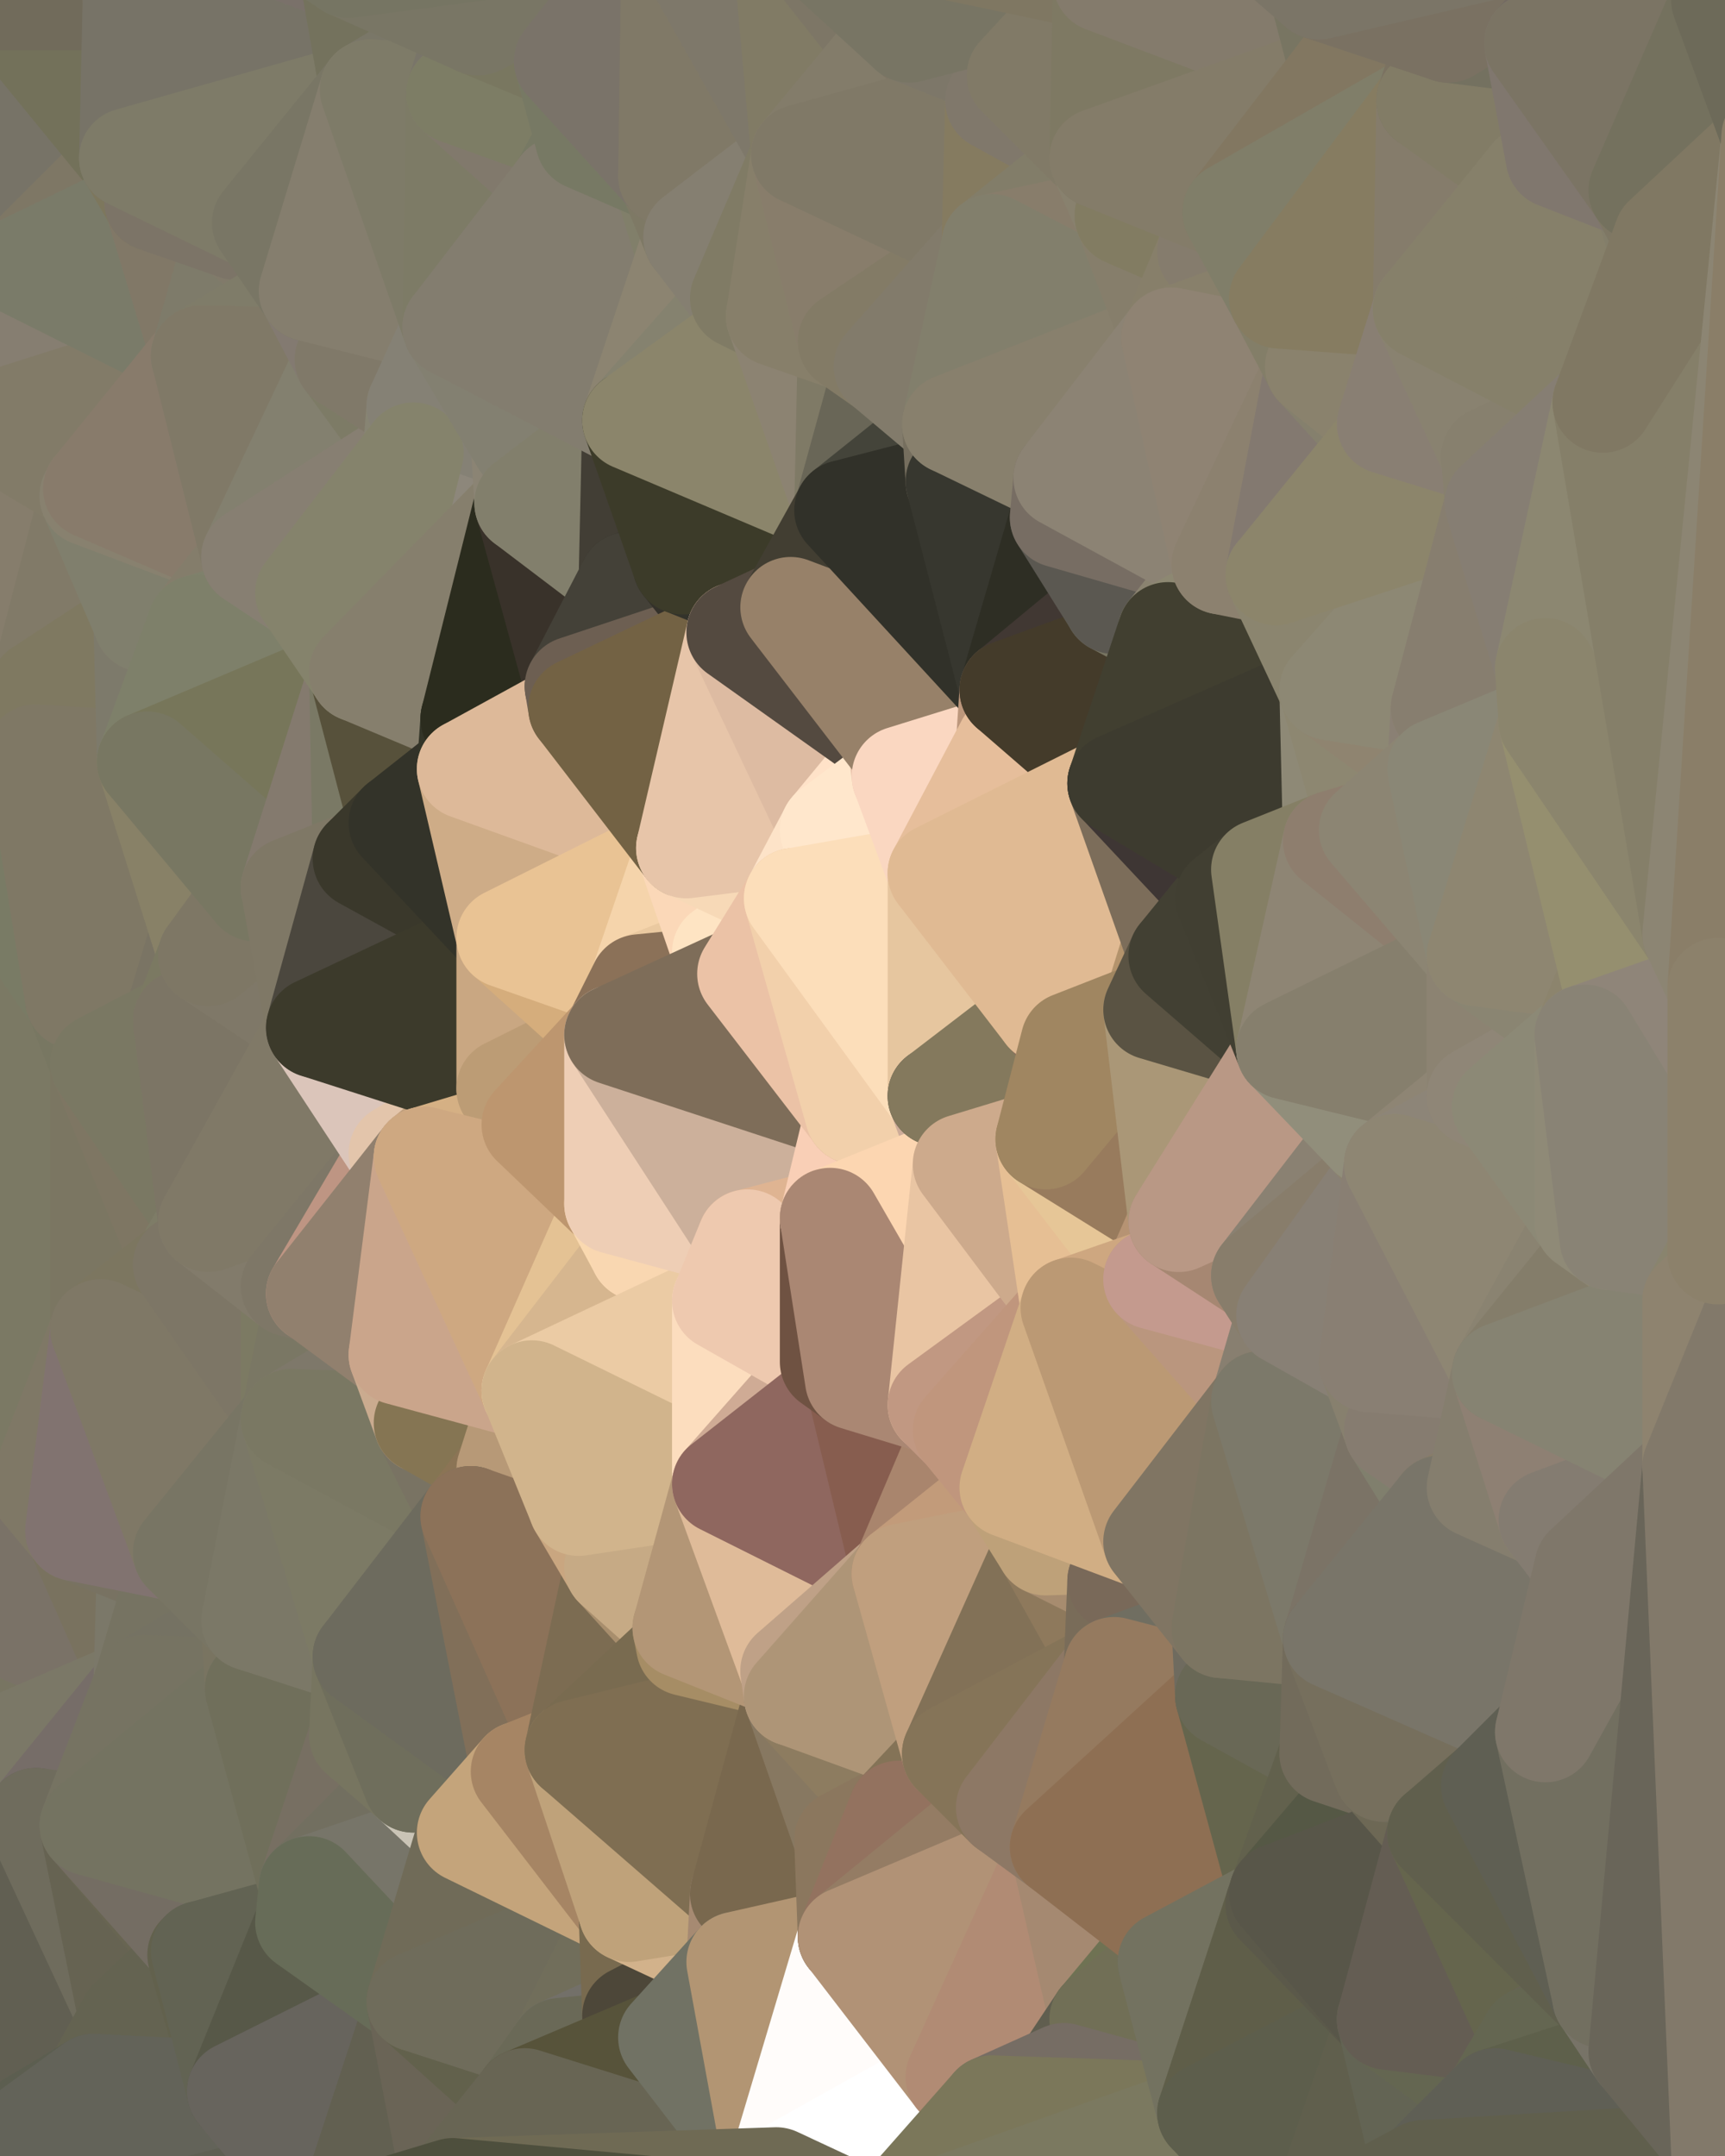 <?xml version="1.0" standalone="yes"?>
<svg width="480" height="600" xmlns="http://www.w3.org/2000/svg" version="1.1" ><rect width="100%" height="100%" fill="#333333" stroke="none"/><polygon points="-34,148 -34,518 -18,222" fill="rgba(129, 122, 104, 1)" stroke="rgba(129, 122, 104, 1)" stroke-width="28" stroke-linejoin="round"/>
		<polygon points="-34,518 -18,444 -18,222" fill="rgba(122, 119, 102, 1)" stroke="rgba(122, 119, 102, 1)" stroke-width="28" stroke-linejoin="round"/>
		<polygon points="-19,204 -34,148 -18,222" fill="rgba(127, 118, 103, 1)" stroke="rgba(127, 118, 103, 1)" stroke-width="28" stroke-linejoin="round"/>
		<polygon points="-34,518 -19,500 -18,444" fill="rgba(121, 112, 97, 1)" stroke="rgba(121, 112, 97, 1)" stroke-width="28" stroke-linejoin="round"/>
		<polygon points="-4,118 -34,148 -3,130" fill="rgba(131, 124, 105, 1)" stroke="rgba(131, 124, 105, 1)" stroke-width="28" stroke-linejoin="round"/>
		<polygon points="-3,574 -34,518 0,599" fill="rgba(90, 92, 71, 1)" stroke="rgba(90, 92, 71, 1)" stroke-width="28" stroke-linejoin="round"/>
		<polygon points="-18,444 -19,500 -4,488" fill="rgba(115, 112, 93, 1)" stroke="rgba(115, 112, 93, 1)" stroke-width="28" stroke-linejoin="round"/>
		<polygon points="-34,148 -4,118 6,74" fill="rgba(130, 124, 98, 1)" stroke="rgba(130, 124, 98, 1)" stroke-width="28" stroke-linejoin="round"/>
		<polygon points="0,0 -34,148 6,74" fill="rgba(125, 117, 104, 1)" stroke="rgba(125, 117, 104, 1)" stroke-width="28" stroke-linejoin="round"/>
		<polygon points="-3,574 0,599 6,592" fill="rgba(100, 97, 78, 1)" stroke="rgba(100, 97, 78, 1)" stroke-width="28" stroke-linejoin="round"/>
		<polygon points="-4,488 -19,500 10,506" fill="rgba(118, 114, 105, 1)" stroke="rgba(118, 114, 105, 1)" stroke-width="28" stroke-linejoin="round"/>
		<polygon points="-19,204 -18,222 10,210" fill="rgba(133, 125, 102, 1)" stroke="rgba(133, 125, 102, 1)" stroke-width="28" stroke-linejoin="round"/>
		<polygon points="-19,204 10,210 11,192" fill="rgba(125, 119, 97, 1)" stroke="rgba(125, 119, 97, 1)" stroke-width="28" stroke-linejoin="round"/>
		<polygon points="-34,148 -19,204 11,192" fill="rgba(130, 123, 104, 1)" stroke="rgba(130, 123, 104, 1)" stroke-width="28" stroke-linejoin="round"/>
		<polygon points="-19,500 -34,518 10,506" fill="rgba(109, 105, 96, 1)" stroke="rgba(109, 105, 96, 1)" stroke-width="28" stroke-linejoin="round"/>
		<polygon points="11,414 -18,444 21,426" fill="rgba(120, 115, 93, 1)" stroke="rgba(120, 115, 93, 1)" stroke-width="28" stroke-linejoin="round"/>
		<polygon points="-3,574 6,592 26,580" fill="rgba(95, 99, 85, 1)" stroke="rgba(95, 99, 85, 1)" stroke-width="28" stroke-linejoin="round"/>
		<polygon points="-3,130 25,138 26,136" fill="rgba(126, 119, 100, 1)" stroke="rgba(126, 119, 100, 1)" stroke-width="28" stroke-linejoin="round"/>
		<polygon points="21,278 28,370 28,296" fill="rgba(127, 120, 104, 1)" stroke="rgba(127, 120, 104, 1)" stroke-width="28" stroke-linejoin="round"/>
		<polygon points="-18,444 11,414 28,370" fill="rgba(123, 117, 101, 1)" stroke="rgba(123, 117, 101, 1)" stroke-width="28" stroke-linejoin="round"/>
		<polygon points="21,278 -18,444 28,370" fill="rgba(124, 116, 105, 1)" stroke="rgba(124, 116, 105, 1)" stroke-width="28" stroke-linejoin="round"/>
		<polygon points="-4,118 -3,130 26,136" fill="rgba(133, 126, 108, 1)" stroke="rgba(133, 126, 108, 1)" stroke-width="28" stroke-linejoin="round"/>
		<polygon points="-3,130 11,192 25,138" fill="rgba(139, 133, 111, 1)" stroke="rgba(139, 133, 111, 1)" stroke-width="28" stroke-linejoin="round"/>
		<polygon points="-18,222 -18,444 21,278" fill="rgba(123, 121, 100, 1)" stroke="rgba(123, 121, 100, 1)" stroke-width="28" stroke-linejoin="round"/>
		<polygon points="-3,130 -34,148 11,192" fill="rgba(134, 125, 108, 1)" stroke="rgba(134, 125, 108, 1)" stroke-width="28" stroke-linejoin="round"/>
		<polygon points="-34,518 -3,574 10,506" fill="rgba(113, 111, 98, 1)" stroke="rgba(113, 111, 98, 1)" stroke-width="28" stroke-linejoin="round"/>
		<polygon points="0,0 6,74 36,44" fill="rgba(119, 115, 103, 1)" stroke="rgba(119, 115, 103, 1)" stroke-width="28" stroke-linejoin="round"/>
		<polygon points="-3,574 26,580 36,562" fill="rgba(102, 99, 82, 1)" stroke="rgba(102, 99, 82, 1)" stroke-width="28" stroke-linejoin="round"/>
		<polygon points="-18,444 -4,488 40,469" fill="rgba(120, 117, 98, 1)" stroke="rgba(120, 117, 98, 1)" stroke-width="28" stroke-linejoin="round"/>
		<polygon points="21,426 -18,444 40,469" fill="rgba(122, 114, 103, 1)" stroke="rgba(122, 114, 103, 1)" stroke-width="28" stroke-linejoin="round"/>
		<polygon points="25,138 11,192 40,173" fill="rgba(129, 122, 104, 1)" stroke="rgba(129, 122, 104, 1)" stroke-width="28" stroke-linejoin="round"/>
		<polygon points="36,44 6,74 43,56" fill="rgba(126, 119, 101, 1)" stroke="rgba(126, 119, 101, 1)" stroke-width="28" stroke-linejoin="round"/>
		<polygon points="11,192 10,210 41,212" fill="rgba(127, 120, 102, 1)" stroke="rgba(127, 120, 102, 1)" stroke-width="28" stroke-linejoin="round"/>
		<polygon points="21,426 40,469 41,434" fill="rgba(121, 114, 95, 1)" stroke="rgba(121, 114, 95, 1)" stroke-width="28" stroke-linejoin="round"/>
		<polygon points="-4,488 10,506 40,469" fill="rgba(123, 120, 103, 1)" stroke="rgba(123, 120, 103, 1)" stroke-width="28" stroke-linejoin="round"/>
		<polygon points="10,506 25,508 40,469" fill="rgba(118, 109, 104, 1)" stroke="rgba(118, 109, 104, 1)" stroke-width="28" stroke-linejoin="round"/>
		<polygon points="0,0 36,44 37,0" fill="rgba(115, 113, 90, 1)" stroke="rgba(115, 113, 90, 1)" stroke-width="28" stroke-linejoin="round"/>
		<polygon points="10,506 -3,574 36,562" fill="rgba(97, 95, 82, 1)" stroke="rgba(97, 95, 82, 1)" stroke-width="28" stroke-linejoin="round"/>
		<polygon points="25,508 10,506 36,562" fill="rgba(111, 108, 93, 1)" stroke="rgba(111, 108, 93, 1)" stroke-width="28" stroke-linejoin="round"/>
		<polygon points="10,210 -18,222 21,278" fill="rgba(121, 123, 101, 1)" stroke="rgba(121, 123, 101, 1)" stroke-width="28" stroke-linejoin="round"/>
		<polygon points="21,278 28,296 51,284" fill="rgba(120, 119, 98, 1)" stroke="rgba(120, 119, 98, 1)" stroke-width="28" stroke-linejoin="round"/>
		<polygon points="40,173 11,192 41,212" fill="rgba(127, 121, 97, 1)" stroke="rgba(127, 121, 97, 1)" stroke-width="28" stroke-linejoin="round"/>
		<polygon points="6,74 -4,118 56,99" fill="rgba(134, 126, 113, 1)" stroke="rgba(134, 126, 113, 1)" stroke-width="28" stroke-linejoin="round"/>
		<polygon points="-4,118 26,136 56,99" fill="rgba(130, 123, 104, 1)" stroke="rgba(130, 123, 104, 1)" stroke-width="28" stroke-linejoin="round"/>
		<polygon points="25,508 36,562 55,544" fill="rgba(102, 99, 82, 1)" stroke="rgba(102, 99, 82, 1)" stroke-width="28" stroke-linejoin="round"/>
		<polygon points="28,296 28,370 51,352" fill="rgba(123, 118, 98, 1)" stroke="rgba(123, 118, 98, 1)" stroke-width="28" stroke-linejoin="round"/>
		<polygon points="41,212 21,278 58,266" fill="rgba(124, 122, 101, 1)" stroke="rgba(124, 122, 101, 1)" stroke-width="28" stroke-linejoin="round"/>
		<polygon points="21,278 51,284 58,266" fill="rgba(122, 116, 100, 1)" stroke="rgba(122, 116, 100, 1)" stroke-width="28" stroke-linejoin="round"/>
		<polygon points="28,296 51,352 58,340" fill="rgba(126, 118, 99, 1)" stroke="rgba(126, 118, 99, 1)" stroke-width="28" stroke-linejoin="round"/>
		<polygon points="43,56 6,74 56,99" fill="rgba(122, 123, 105, 1)" stroke="rgba(122, 123, 105, 1)" stroke-width="28" stroke-linejoin="round"/>
		<polygon points="25,508 55,544 56,543" fill="rgba(104, 101, 82, 1)" stroke="rgba(104, 101, 82, 1)" stroke-width="28" stroke-linejoin="round"/>
		<polygon points="10,210 21,278 41,212" fill="rgba(127, 120, 101, 1)" stroke="rgba(127, 120, 101, 1)" stroke-width="28" stroke-linejoin="round"/>
		<polygon points="36,562 26,580 66,582" fill="rgba(100, 99, 81, 1)" stroke="rgba(100, 99, 81, 1)" stroke-width="28" stroke-linejoin="round"/>
		<polygon points="40,173 41,212 55,174" fill="rgba(125, 122, 107, 1)" stroke="rgba(125, 122, 107, 1)" stroke-width="28" stroke-linejoin="round"/>
		<polygon points="41,434 40,469 51,432" fill="rgba(123, 120, 105, 1)" stroke="rgba(123, 120, 105, 1)" stroke-width="28" stroke-linejoin="round"/>
		<polygon points="21,426 41,434 51,432" fill="rgba(120, 114, 98, 1)" stroke="rgba(120, 114, 98, 1)" stroke-width="28" stroke-linejoin="round"/>
		<polygon points="51,432 40,469 70,451" fill="rgba(118, 115, 98, 1)" stroke="rgba(118, 115, 98, 1)" stroke-width="28" stroke-linejoin="round"/>
		<polygon points="40,173 55,174 70,155" fill="rgba(130, 123, 107, 1)" stroke="rgba(130, 123, 107, 1)" stroke-width="28" stroke-linejoin="round"/>
		<polygon points="25,138 40,173 70,155" fill="rgba(128, 127, 109, 1)" stroke="rgba(128, 127, 109, 1)" stroke-width="28" stroke-linejoin="round"/>
		<polygon points="43,56 56,99 66,64" fill="rgba(129, 120, 103, 1)" stroke="rgba(129, 120, 103, 1)" stroke-width="28" stroke-linejoin="round"/>
		<polygon points="41,212 58,266 71,248" fill="rgba(136, 129, 103, 1)" stroke="rgba(136, 129, 103, 1)" stroke-width="28" stroke-linejoin="round"/>
		<polygon points="26,136 25,138 70,155" fill="rgba(136, 129, 111, 1)" stroke="rgba(136, 129, 111, 1)" stroke-width="28" stroke-linejoin="round"/>
		<polygon points="0,0 37,0 67,-29" fill="rgba(113, 107, 91, 1)" stroke="rgba(113, 107, 91, 1)" stroke-width="28" stroke-linejoin="round"/>
		<polygon points="11,414 21,426 28,370" fill="rgba(127, 120, 102, 1)" stroke="rgba(127, 120, 102, 1)" stroke-width="28" stroke-linejoin="round"/>
		<polygon points="70,451 40,469 71,470" fill="rgba(117, 114, 99, 1)" stroke="rgba(117, 114, 99, 1)" stroke-width="28" stroke-linejoin="round"/>
		<polygon points="55,544 36,562 66,582" fill="rgba(100, 99, 81, 1)" stroke="rgba(100, 99, 81, 1)" stroke-width="28" stroke-linejoin="round"/>
		<polygon points="51,284 28,296 58,340" fill="rgba(122, 120, 99, 1)" stroke="rgba(122, 120, 99, 1)" stroke-width="28" stroke-linejoin="round"/>
		<polygon points="28,370 21,426 51,432" fill="rgba(129, 115, 112, 1)" stroke="rgba(129, 115, 112, 1)" stroke-width="28" stroke-linejoin="round"/>
		<polygon points="58,340 51,352 81,358" fill="rgba(126, 124, 103, 1)" stroke="rgba(126, 124, 103, 1)" stroke-width="28" stroke-linejoin="round"/>
		<polygon points="51,352 28,370 81,395" fill="rgba(124, 118, 96, 1)" stroke="rgba(124, 118, 96, 1)" stroke-width="28" stroke-linejoin="round"/>
		<polygon points="28,370 51,432 81,395" fill="rgba(127, 120, 102, 1)" stroke="rgba(127, 120, 102, 1)" stroke-width="28" stroke-linejoin="round"/>
		<polygon points="56,99 26,136 70,155" fill="rgba(136, 123, 107, 1)" stroke="rgba(136, 123, 107, 1)" stroke-width="28" stroke-linejoin="round"/>
		<polygon points="56,543 85,535 86,525" fill="rgba(92, 90, 75, 1)" stroke="rgba(92, 90, 75, 1)" stroke-width="28" stroke-linejoin="round"/>
		<polygon points="66,64 56,99 86,81" fill="rgba(126, 123, 106, 1)" stroke="rgba(126, 123, 106, 1)" stroke-width="28" stroke-linejoin="round"/>
		<polygon points="73,62 66,64 86,81" fill="rgba(129, 122, 106, 1)" stroke="rgba(129, 122, 106, 1)" stroke-width="28" stroke-linejoin="round"/>
		<polygon points="70,155 55,174 85,165" fill="rgba(132, 125, 107, 1)" stroke="rgba(132, 125, 107, 1)" stroke-width="28" stroke-linejoin="round"/>
		<polygon points="40,469 25,508 71,470" fill="rgba(118, 115, 98, 1)" stroke="rgba(118, 115, 98, 1)" stroke-width="28" stroke-linejoin="round"/>
		<polygon points="58,266 51,284 88,286" fill="rgba(123, 121, 98, 1)" stroke="rgba(123, 121, 98, 1)" stroke-width="28" stroke-linejoin="round"/>
		<polygon points="25,508 56,543 86,525" fill="rgba(116, 109, 99, 1)" stroke="rgba(116, 109, 99, 1)" stroke-width="28" stroke-linejoin="round"/>
		<polygon points="71,470 25,508 86,525" fill="rgba(116, 115, 97, 1)" stroke="rgba(116, 115, 97, 1)" stroke-width="28" stroke-linejoin="round"/>
		<polygon points="51,352 81,395 81,358" fill="rgba(125, 118, 102, 1)" stroke="rgba(125, 118, 102, 1)" stroke-width="28" stroke-linejoin="round"/>
		<polygon points="36,44 43,56 73,62" fill="rgba(125, 119, 93, 1)" stroke="rgba(125, 119, 93, 1)" stroke-width="28" stroke-linejoin="round"/>
		<polygon points="43,56 66,64 73,62" fill="rgba(124, 116, 103, 1)" stroke="rgba(124, 116, 103, 1)" stroke-width="28" stroke-linejoin="round"/>
		<polygon points="56,543 55,544 66,582" fill="rgba(98, 97, 77, 1)" stroke="rgba(98, 97, 77, 1)" stroke-width="28" stroke-linejoin="round"/>
		<polygon points="6,592 0,599 26,580" fill="rgba(92, 94, 80, 1)" stroke="rgba(92, 94, 80, 1)" stroke-width="28" stroke-linejoin="round"/>
		<polygon points="86,81 56,99 96,100" fill="rgba(127, 124, 105, 1)" stroke="rgba(127, 124, 105, 1)" stroke-width="28" stroke-linejoin="round"/>
		<polygon points="67,-29 37,0 97,-9" fill="rgba(119, 111, 98, 1)" stroke="rgba(119, 111, 98, 1)" stroke-width="28" stroke-linejoin="round"/>
		<polygon points="66,582 0,599 96,618" fill="rgba(95, 95, 83, 1)" stroke="rgba(95, 95, 83, 1)" stroke-width="28" stroke-linejoin="round"/>
		<polygon points="81,358 81,395 88,360" fill="rgba(124, 122, 99, 1)" stroke="rgba(124, 122, 99, 1)" stroke-width="28" stroke-linejoin="round"/>
		<polygon points="51,284 58,340 88,286" fill="rgba(124, 117, 101, 1)" stroke="rgba(124, 117, 101, 1)" stroke-width="28" stroke-linejoin="round"/>
		<polygon points="81,247 58,266 88,286" fill="rgba(127, 120, 104, 1)" stroke="rgba(127, 120, 104, 1)" stroke-width="28" stroke-linejoin="round"/>
		<polygon points="71,248 58,266 81,247" fill="rgba(126, 119, 101, 1)" stroke="rgba(126, 119, 101, 1)" stroke-width="28" stroke-linejoin="round"/>
		<polygon points="26,580 0,599 66,582" fill="rgba(99, 99, 89, 1)" stroke="rgba(99, 99, 89, 1)" stroke-width="28" stroke-linejoin="round"/>
		<polygon points="85,165 55,174 100,187" fill="rgba(127, 129, 108, 1)" stroke="rgba(127, 129, 108, 1)" stroke-width="28" stroke-linejoin="round"/>
		<polygon points="70,451 71,470 101,461" fill="rgba(121, 116, 97, 1)" stroke="rgba(121, 116, 97, 1)" stroke-width="28" stroke-linejoin="round"/>
		<polygon points="56,543 66,582 85,535" fill="rgba(98, 99, 83, 1)" stroke="rgba(98, 99, 83, 1)" stroke-width="28" stroke-linejoin="round"/>
		<polygon points="97,-9 37,0 103,25" fill="rgba(122, 113, 106, 1)" stroke="rgba(122, 113, 106, 1)" stroke-width="28" stroke-linejoin="round"/>
		<polygon points="37,0 36,44 103,25" fill="rgba(119, 115, 103, 1)" stroke="rgba(119, 115, 103, 1)" stroke-width="28" stroke-linejoin="round"/>
		<polygon points="36,44 73,62 103,25" fill="rgba(126, 123, 104, 1)" stroke="rgba(126, 123, 104, 1)" stroke-width="28" stroke-linejoin="round"/>
		<polygon points="71,470 100,483 101,461" fill="rgba(116, 114, 102, 1)" stroke="rgba(116, 114, 102, 1)" stroke-width="28" stroke-linejoin="round"/>
		<polygon points="71,470 86,525 100,483" fill="rgba(112, 111, 91, 1)" stroke="rgba(112, 111, 91, 1)" stroke-width="28" stroke-linejoin="round"/>
		<polygon points="55,174 41,212 100,187" fill="rgba(126, 128, 106, 1)" stroke="rgba(126, 128, 106, 1)" stroke-width="28" stroke-linejoin="round"/>
		<polygon points="41,212 81,247 100,187" fill="rgba(119, 118, 90, 1)" stroke="rgba(119, 118, 90, 1)" stroke-width="28" stroke-linejoin="round"/>
		<polygon points="56,99 70,155 96,100" fill="rgba(128, 121, 103, 1)" stroke="rgba(128, 121, 103, 1)" stroke-width="28" stroke-linejoin="round"/>
		<polygon points="41,212 71,248 81,247" fill="rgba(120, 119, 98, 1)" stroke="rgba(120, 119, 98, 1)" stroke-width="28" stroke-linejoin="round"/>
		<polygon points="51,432 70,451 81,395" fill="rgba(120, 117, 100, 1)" stroke="rgba(120, 117, 100, 1)" stroke-width="28" stroke-linejoin="round"/>
		<polygon points="58,340 81,358 111,321" fill="rgba(130, 123, 107, 1)" stroke="rgba(130, 123, 107, 1)" stroke-width="28" stroke-linejoin="round"/>
		<polygon points="88,286 58,340 111,321" fill="rgba(128, 121, 103, 1)" stroke="rgba(128, 121, 103, 1)" stroke-width="28" stroke-linejoin="round"/>
		<polygon points="88,360 81,395 111,377" fill="rgba(122, 119, 100, 1)" stroke="rgba(122, 119, 100, 1)" stroke-width="28" stroke-linejoin="round"/>
		<polygon points="100,187 81,247 101,239" fill="rgba(132, 122, 110, 1)" stroke="rgba(132, 122, 110, 1)" stroke-width="28" stroke-linejoin="round"/>
		<polygon points="96,100 70,155 115,126" fill="rgba(131, 128, 111, 1)" stroke="rgba(131, 128, 111, 1)" stroke-width="28" stroke-linejoin="round"/>
		<polygon points="81,358 88,360 111,321" fill="rgba(126, 119, 103, 1)" stroke="rgba(126, 119, 103, 1)" stroke-width="28" stroke-linejoin="round"/>
		<polygon points="100,187 101,239 111,229" fill="rgba(122, 121, 101, 1)" stroke="rgba(122, 121, 101, 1)" stroke-width="28" stroke-linejoin="round"/>
		<polygon points="96,100 115,126 116,113" fill="rgba(125, 123, 102, 1)" stroke="rgba(125, 123, 102, 1)" stroke-width="28" stroke-linejoin="round"/>
		<polygon points="85,535 66,582 116,557" fill="rgba(87, 88, 72, 1)" stroke="rgba(87, 88, 72, 1)" stroke-width="28" stroke-linejoin="round"/>
		<polygon points="100,483 86,525 115,496" fill="rgba(119, 111, 98, 1)" stroke="rgba(119, 111, 98, 1)" stroke-width="28" stroke-linejoin="round"/>
		<polygon points="111,377 81,395 118,396" fill="rgba(126, 120, 106, 1)" stroke="rgba(126, 120, 106, 1)" stroke-width="28" stroke-linejoin="round"/>
		<polygon points="70,155 85,165 115,126" fill="rgba(135, 127, 114, 1)" stroke="rgba(135, 127, 114, 1)" stroke-width="28" stroke-linejoin="round"/>
		<polygon points="81,247 88,286 101,239" fill="rgba(127, 120, 102, 1)" stroke="rgba(127, 120, 102, 1)" stroke-width="28" stroke-linejoin="round"/>
		<polygon points="86,81 96,100 126,91" fill="rgba(131, 122, 113, 1)" stroke="rgba(131, 122, 113, 1)" stroke-width="28" stroke-linejoin="round"/>
		<polygon points="96,100 116,113 126,91" fill="rgba(128, 121, 105, 1)" stroke="rgba(128, 121, 105, 1)" stroke-width="28" stroke-linejoin="round"/>
		<polygon points="81,395 70,451 101,461" fill="rgba(123, 120, 103, 1)" stroke="rgba(123, 120, 103, 1)" stroke-width="28" stroke-linejoin="round"/>
		<polygon points="100,187 130,214 131,200" fill="rgba(62, 60, 47, 1)" stroke="rgba(62, 60, 47, 1)" stroke-width="28" stroke-linejoin="round"/>
		<polygon points="81,395 101,461 131,422" fill="rgba(124, 122, 101, 1)" stroke="rgba(124, 122, 101, 1)" stroke-width="28" stroke-linejoin="round"/>
		<polygon points="118,396 81,395 131,422" fill="rgba(122, 120, 99, 1)" stroke="rgba(122, 120, 99, 1)" stroke-width="28" stroke-linejoin="round"/>
		<polygon points="115,496 86,525 130,510" fill="rgba(114, 111, 96, 1)" stroke="rgba(114, 111, 96, 1)" stroke-width="28" stroke-linejoin="round"/>
		<polygon points="100,187 111,229 130,214" fill="rgba(87, 81, 59, 1)" stroke="rgba(87, 81, 59, 1)" stroke-width="28" stroke-linejoin="round"/>
		<polygon points="66,582 96,618 116,557" fill="rgba(103, 100, 93, 1)" stroke="rgba(103, 100, 93, 1)" stroke-width="28" stroke-linejoin="round"/>
		<polygon points="97,-9 103,25 133,7" fill="rgba(116, 114, 93, 1)" stroke="rgba(116, 114, 93, 1)" stroke-width="28" stroke-linejoin="round"/>
		<polygon points="103,25 127,26 133,7" fill="rgba(122, 119, 104, 1)" stroke="rgba(122, 119, 104, 1)" stroke-width="28" stroke-linejoin="round"/>
		<polygon points="86,525 116,557 130,510" fill="rgba(119, 117, 105, 1)" stroke="rgba(119, 117, 105, 1)" stroke-width="28" stroke-linejoin="round"/>
		<polygon points="116,557 96,618 126,609" fill="rgba(98, 96, 81, 1)" stroke="rgba(98, 96, 81, 1)" stroke-width="28" stroke-linejoin="round"/>
		<polygon points="111,321 88,360 118,322" fill="rgba(190, 149, 131, 1)" stroke="rgba(190, 149, 131, 1)" stroke-width="28" stroke-linejoin="round"/>
		<polygon points="86,525 85,535 116,557" fill="rgba(103, 108, 88, 1)" stroke="rgba(103, 108, 88, 1)" stroke-width="28" stroke-linejoin="round"/>
		<polygon points="73,62 86,81 103,25" fill="rgba(121, 118, 101, 1)" stroke="rgba(121, 118, 101, 1)" stroke-width="28" stroke-linejoin="round"/>
		<polygon points="118,396 131,422 141,409" fill="rgba(121, 115, 99, 1)" stroke="rgba(121, 115, 99, 1)" stroke-width="28" stroke-linejoin="round"/>
		<polygon points="88,286 111,321 141,303" fill="rgba(219, 197, 186, 1)" stroke="rgba(219, 197, 186, 1)" stroke-width="28" stroke-linejoin="round"/>
		<polygon points="111,321 118,322 141,303" fill="rgba(227, 197, 171, 1)" stroke="rgba(227, 197, 171, 1)" stroke-width="28" stroke-linejoin="round"/>
		<polygon points="101,239 88,286 141,261" fill="rgba(75, 71, 62, 1)" stroke="rgba(75, 71, 62, 1)" stroke-width="28" stroke-linejoin="round"/>
		<polygon points="111,229 101,239 141,261" fill="rgba(58, 56, 43, 1)" stroke="rgba(58, 56, 43, 1)" stroke-width="28" stroke-linejoin="round"/>
		<polygon points="88,360 111,377 118,322" fill="rgba(145, 128, 110, 1)" stroke="rgba(145, 128, 110, 1)" stroke-width="28" stroke-linejoin="round"/>
		<polygon points="115,496 130,510 145,493" fill="rgba(202, 196, 182, 1)" stroke="rgba(202, 196, 182, 1)" stroke-width="28" stroke-linejoin="round"/>
		<polygon points="116,113 115,126 145,123" fill="rgba(135, 132, 115, 1)" stroke="rgba(135, 132, 115, 1)" stroke-width="28" stroke-linejoin="round"/>
		<polygon points="101,461 100,483 115,496" fill="rgba(119, 117, 96, 1)" stroke="rgba(119, 117, 96, 1)" stroke-width="28" stroke-linejoin="round"/>
		<polygon points="145,123 115,126 146,140" fill="rgba(137, 133, 121, 1)" stroke="rgba(137, 133, 121, 1)" stroke-width="28" stroke-linejoin="round"/>
		<polygon points="116,557 126,609 146,584" fill="rgba(106, 100, 86, 1)" stroke="rgba(106, 100, 86, 1)" stroke-width="28" stroke-linejoin="round"/>
		<polygon points="103,25 86,81 126,91" fill="rgba(133, 126, 110, 1)" stroke="rgba(133, 126, 110, 1)" stroke-width="28" stroke-linejoin="round"/>
		<polygon points="141,303 118,322 148,313" fill="rgba(192, 159, 124, 1)" stroke="rgba(192, 159, 124, 1)" stroke-width="28" stroke-linejoin="round"/>
		<polygon points="111,377 118,396 148,387" fill="rgba(202, 171, 143, 1)" stroke="rgba(202, 171, 143, 1)" stroke-width="28" stroke-linejoin="round"/>
		<polygon points="118,396 141,409 148,387" fill="rgba(133, 117, 83, 1)" stroke="rgba(133, 117, 83, 1)" stroke-width="28" stroke-linejoin="round"/>
		<polygon points="115,126 100,187 146,140" fill="rgba(141, 135, 123, 1)" stroke="rgba(141, 135, 123, 1)" stroke-width="28" stroke-linejoin="round"/>
		<polygon points="101,461 115,496 145,493" fill="rgba(111, 110, 92, 1)" stroke="rgba(111, 110, 92, 1)" stroke-width="28" stroke-linejoin="round"/>
		<polygon points="126,91 116,113 145,123" fill="rgba(133, 129, 117, 1)" stroke="rgba(133, 129, 117, 1)" stroke-width="28" stroke-linejoin="round"/>
		<polygon points="141,261 88,286 141,303" fill="rgba(60, 58, 43, 1)" stroke="rgba(60, 58, 43, 1)" stroke-width="28" stroke-linejoin="round"/>
		<polygon points="103,25 126,91 127,26" fill="rgba(126, 123, 104, 1)" stroke="rgba(126, 123, 104, 1)" stroke-width="28" stroke-linejoin="round"/>
		<polygon points="85,165 100,187 115,126" fill="rgba(133, 131, 108, 1)" stroke="rgba(133, 131, 108, 1)" stroke-width="28" stroke-linejoin="round"/>
		<polygon points="116,557 146,584 156,570" fill="rgba(98, 97, 76, 1)" stroke="rgba(98, 97, 76, 1)" stroke-width="28" stroke-linejoin="round"/>
		<polygon points="127,26 126,91 156,52" fill="rgba(125, 123, 102, 1)" stroke="rgba(125, 123, 102, 1)" stroke-width="28" stroke-linejoin="round"/>
		<polygon points="133,7 127,26 157,17" fill="rgba(121, 117, 105, 1)" stroke="rgba(121, 117, 105, 1)" stroke-width="28" stroke-linejoin="round"/>
		<polygon points="100,187 131,200 146,140" fill="rgba(134, 127, 109, 1)" stroke="rgba(134, 127, 109, 1)" stroke-width="28" stroke-linejoin="round"/>
		<polygon points="130,214 111,229 141,261" fill="rgba(51, 51, 41, 1)" stroke="rgba(51, 51, 41, 1)" stroke-width="28" stroke-linejoin="round"/>
		<polygon points="141,409 131,422 161,419" fill="rgba(139, 116, 85, 1)" stroke="rgba(139, 116, 85, 1)" stroke-width="28" stroke-linejoin="round"/>
		<polygon points="160,191 131,200 161,197" fill="rgba(59, 56, 49, 1)" stroke="rgba(59, 56, 49, 1)" stroke-width="28" stroke-linejoin="round"/>
		<polygon points="127,26 156,52 163,39" fill="rgba(129, 121, 108, 1)" stroke="rgba(129, 121, 108, 1)" stroke-width="28" stroke-linejoin="round"/>
		<polygon points="157,17 127,26 163,39" fill="rgba(125, 125, 101, 1)" stroke="rgba(125, 125, 101, 1)" stroke-width="28" stroke-linejoin="round"/>
		<polygon points="131,200 130,214 161,197" fill="rgba(51, 53, 40, 1)" stroke="rgba(51, 53, 40, 1)" stroke-width="28" stroke-linejoin="round"/>
		<polygon points="146,140 131,200 160,191" fill="rgba(43, 44, 30, 1)" stroke="rgba(43, 44, 30, 1)" stroke-width="28" stroke-linejoin="round"/>
		<polygon points="148,313 118,322 171,335" fill="rgba(213, 176, 132, 1)" stroke="rgba(213, 176, 132, 1)" stroke-width="28" stroke-linejoin="round"/>
		<polygon points="161,419 131,422 171,436" fill="rgba(151, 125, 90, 1)" stroke="rgba(151, 125, 90, 1)" stroke-width="28" stroke-linejoin="round"/>
		<polygon points="141,261 141,303 171,288" fill="rgba(201, 167, 130, 1)" stroke="rgba(201, 167, 130, 1)" stroke-width="28" stroke-linejoin="round"/>
		<polygon points="141,303 148,313 171,288" fill="rgba(188, 156, 117, 1)" stroke="rgba(188, 156, 117, 1)" stroke-width="28" stroke-linejoin="round"/>
		<polygon points="148,387 141,409 161,419" fill="rgba(183, 153, 119, 1)" stroke="rgba(183, 153, 119, 1)" stroke-width="28" stroke-linejoin="round"/>
		<polygon points="118,322 111,377 148,387" fill="rgba(202, 165, 139, 1)" stroke="rgba(202, 165, 139, 1)" stroke-width="28" stroke-linejoin="round"/>
		<polygon points="131,422 101,461 145,493" fill="rgba(109, 107, 94, 1)" stroke="rgba(109, 107, 94, 1)" stroke-width="28" stroke-linejoin="round"/>
		<polygon points="130,510 116,557 175,532" fill="rgba(112, 107, 88, 1)" stroke="rgba(112, 107, 88, 1)" stroke-width="28" stroke-linejoin="round"/>
		<polygon points="146,140 160,191 175,162" fill="rgba(57, 50, 42, 1)" stroke="rgba(57, 50, 42, 1)" stroke-width="28" stroke-linejoin="round"/>
		<polygon points="118,322 148,387 171,335" fill="rgba(206, 168, 129, 1)" stroke="rgba(206, 168, 129, 1)" stroke-width="28" stroke-linejoin="round"/>
		<polygon points="131,422 145,493 160,487" fill="rgba(129, 111, 89, 1)" stroke="rgba(129, 111, 89, 1)" stroke-width="28" stroke-linejoin="round"/>
		<polygon points="116,557 156,570 175,532" fill="rgba(111, 108, 91, 1)" stroke="rgba(111, 108, 91, 1)" stroke-width="28" stroke-linejoin="round"/>
		<polygon points="131,422 160,487 171,436" fill="rgba(140, 114, 89, 1)" stroke="rgba(140, 114, 89, 1)" stroke-width="28" stroke-linejoin="round"/>
		<polygon points="171,335 148,387 178,348" fill="rgba(228, 194, 148, 1)" stroke="rgba(228, 194, 148, 1)" stroke-width="28" stroke-linejoin="round"/>
		<polygon points="141,261 171,288 178,274" fill="rgba(213, 173, 124, 1)" stroke="rgba(213, 173, 124, 1)" stroke-width="28" stroke-linejoin="round"/>
		<polygon points="145,123 146,140 176,117" fill="rgba(139, 132, 116, 1)" stroke="rgba(139, 132, 116, 1)" stroke-width="28" stroke-linejoin="round"/>
		<polygon points="126,91 145,123 176,117" fill="rgba(131, 128, 113, 1)" stroke="rgba(131, 128, 113, 1)" stroke-width="28" stroke-linejoin="round"/>
		<polygon points="175,532 156,570 176,561" fill="rgba(113, 110, 91, 1)" stroke="rgba(113, 110, 91, 1)" stroke-width="28" stroke-linejoin="round"/>
		<polygon points="145,493 130,510 175,532" fill="rgba(196, 164, 123, 1)" stroke="rgba(196, 164, 123, 1)" stroke-width="28" stroke-linejoin="round"/>
		<polygon points="160,487 145,493 175,532" fill="rgba(166, 133, 100, 1)" stroke="rgba(166, 133, 100, 1)" stroke-width="28" stroke-linejoin="round"/>
		<polygon points="163,39 156,52 186,49" fill="rgba(119, 121, 100, 1)" stroke="rgba(119, 121, 100, 1)" stroke-width="28" stroke-linejoin="round"/>
		<polygon points="133,7 157,17 187,-21" fill="rgba(121, 119, 96, 1)" stroke="rgba(121, 119, 96, 1)" stroke-width="28" stroke-linejoin="round"/>
		<polygon points="176,561 156,570 186,567" fill="rgba(115, 112, 105, 1)" stroke="rgba(115, 112, 105, 1)" stroke-width="28" stroke-linejoin="round"/>
		<polygon points="171,436 160,487 191,458" fill="rgba(124, 108, 82, 1)" stroke="rgba(124, 108, 82, 1)" stroke-width="28" stroke-linejoin="round"/>
		<polygon points="190,453 171,436 191,458" fill="rgba(168, 142, 109, 1)" stroke="rgba(168, 142, 109, 1)" stroke-width="28" stroke-linejoin="round"/>
		<polygon points="130,214 141,261 191,236" fill="rgba(206, 172, 135, 1)" stroke="rgba(206, 172, 135, 1)" stroke-width="28" stroke-linejoin="round"/>
		<polygon points="161,197 130,214 191,236" fill="rgba(221, 185, 153, 1)" stroke="rgba(221, 185, 153, 1)" stroke-width="28" stroke-linejoin="round"/>
		<polygon points="146,140 175,162 176,117" fill="rgba(130, 127, 108, 1)" stroke="rgba(130, 127, 108, 1)" stroke-width="28" stroke-linejoin="round"/>
		<polygon points="156,52 176,117 193,66" fill="rgba(137, 123, 110, 1)" stroke="rgba(137, 123, 110, 1)" stroke-width="28" stroke-linejoin="round"/>
		<polygon points="186,49 156,52 193,66" fill="rgba(129, 127, 106, 1)" stroke="rgba(129, 127, 106, 1)" stroke-width="28" stroke-linejoin="round"/>
		<polygon points="141,261 178,274 191,236" fill="rgba(233, 195, 148, 1)" stroke="rgba(233, 195, 148, 1)" stroke-width="28" stroke-linejoin="round"/>
		<polygon points="176,117 175,162 190,157" fill="rgba(66, 62, 53, 1)" stroke="rgba(66, 62, 53, 1)" stroke-width="28" stroke-linejoin="round"/>
		<polygon points="97,-9 133,7 187,-21" fill="rgba(121, 118, 101, 1)" stroke="rgba(121, 118, 101, 1)" stroke-width="28" stroke-linejoin="round"/>
		<polygon points="156,52 126,91 176,117" fill="rgba(131, 125, 111, 1)" stroke="rgba(131, 125, 111, 1)" stroke-width="28" stroke-linejoin="round"/>
		<polygon points="171,288 148,313 171,335" fill="rgba(189, 150, 111, 1)" stroke="rgba(189, 150, 111, 1)" stroke-width="28" stroke-linejoin="round"/>
		<polygon points="191,236 178,274 201,265" fill="rgba(245, 212, 171, 1)" stroke="rgba(245, 212, 171, 1)" stroke-width="28" stroke-linejoin="round"/>
		<polygon points="161,419 171,436 201,413" fill="rgba(201, 166, 128, 1)" stroke="rgba(201, 166, 128, 1)" stroke-width="28" stroke-linejoin="round"/>
		<polygon points="156,570 146,584 186,567" fill="rgba(106, 105, 87, 1)" stroke="rgba(106, 105, 87, 1)" stroke-width="28" stroke-linejoin="round"/>
		<polygon points="190,157 175,162 205,176" fill="rgba(51, 48, 41, 1)" stroke="rgba(51, 48, 41, 1)" stroke-width="28" stroke-linejoin="round"/>
		<polygon points="175,532 176,561 205,546" fill="rgba(120, 106, 79, 1)" stroke="rgba(120, 106, 79, 1)" stroke-width="28" stroke-linejoin="round"/>
		<polygon points="176,561 186,567 205,546" fill="rgba(77, 71, 57, 1)" stroke="rgba(77, 71, 57, 1)" stroke-width="28" stroke-linejoin="round"/>
		<polygon points="178,348 148,387 201,362" fill="rgba(214, 182, 143, 1)" stroke="rgba(214, 182, 143, 1)" stroke-width="28" stroke-linejoin="round"/>
		<polygon points="193,66 176,117 206,83" fill="rgba(140, 132, 113, 1)" stroke="rgba(140, 132, 113, 1)" stroke-width="28" stroke-linejoin="round"/>
		<polygon points="175,162 160,191 205,176" fill="rgba(68, 65, 56, 1)" stroke="rgba(68, 65, 56, 1)" stroke-width="28" stroke-linejoin="round"/>
		<polygon points="201,265 178,274 208,271" fill="rgba(234, 201, 160, 1)" stroke="rgba(234, 201, 160, 1)" stroke-width="28" stroke-linejoin="round"/>
		<polygon points="171,335 178,348 208,345" fill="rgba(250, 217, 176, 1)" stroke="rgba(250, 217, 176, 1)" stroke-width="28" stroke-linejoin="round"/>
		<polygon points="178,348 201,362 208,345" fill="rgba(249, 215, 177, 1)" stroke="rgba(249, 215, 177, 1)" stroke-width="28" stroke-linejoin="round"/>
		<polygon points="175,532 205,546 206,527" fill="rgba(210, 178, 139, 1)" stroke="rgba(210, 178, 139, 1)" stroke-width="28" stroke-linejoin="round"/>
		<polygon points="160,191 161,197 205,176" fill="rgba(109, 95, 82, 1)" stroke="rgba(109, 95, 82, 1)" stroke-width="28" stroke-linejoin="round"/>
		<polygon points="148,387 201,413 201,362" fill="rgba(235, 203, 164, 1)" stroke="rgba(235, 203, 164, 1)" stroke-width="28" stroke-linejoin="round"/>
		<polygon points="171,436 190,453 201,413" fill="rgba(198, 170, 133, 1)" stroke="rgba(198, 170, 133, 1)" stroke-width="28" stroke-linejoin="round"/>
		<polygon points="148,387 161,419 201,413" fill="rgba(209, 180, 140, 1)" stroke="rgba(209, 180, 140, 1)" stroke-width="28" stroke-linejoin="round"/>
		<polygon points="157,17 163,39 186,49" fill="rgba(119, 121, 100, 1)" stroke="rgba(119, 121, 100, 1)" stroke-width="28" stroke-linejoin="round"/>
		<polygon points="186,567 146,584 216,606" fill="rgba(87, 83, 58, 1)" stroke="rgba(87, 83, 58, 1)" stroke-width="28" stroke-linejoin="round"/>
		<polygon points="146,584 126,609 216,606" fill="rgba(104, 101, 84, 1)" stroke="rgba(104, 101, 84, 1)" stroke-width="28" stroke-linejoin="round"/>
		<polygon points="178,274 171,288 208,271" fill="rgba(139, 113, 88, 1)" stroke="rgba(139, 113, 88, 1)" stroke-width="28" stroke-linejoin="round"/>
		<polygon points="160,487 175,532 206,527" fill="rgba(191, 162, 122, 1)" stroke="rgba(191, 162, 122, 1)" stroke-width="28" stroke-linejoin="round"/>
		<polygon points="220,465 191,458 221,472" fill="rgba(152, 134, 98, 1)" stroke="rgba(152, 134, 98, 1)" stroke-width="28" stroke-linejoin="round"/>
		<polygon points="191,236 201,265 221,250" fill="rgba(251, 216, 184, 1)" stroke="rgba(251, 216, 184, 1)" stroke-width="28" stroke-linejoin="round"/>
		<polygon points="67,-29 97,-9 187,-21" fill="rgba(118, 117, 99, 1)" stroke="rgba(118, 117, 99, 1)" stroke-width="28" stroke-linejoin="round"/>
		<polygon points="186,49 193,66 223,43" fill="rgba(126, 121, 101, 1)" stroke="rgba(126, 121, 101, 1)" stroke-width="28" stroke-linejoin="round"/>
		<polygon points="191,458 160,487 221,472" fill="rgba(121, 107, 80, 1)" stroke="rgba(121, 107, 80, 1)" stroke-width="28" stroke-linejoin="round"/>
		<polygon points="160,487 206,527 221,472" fill="rgba(127, 110, 82, 1)" stroke="rgba(127, 110, 82, 1)" stroke-width="28" stroke-linejoin="round"/>
		<polygon points="201,265 208,271 221,250" fill="rgba(254, 228, 195, 1)" stroke="rgba(254, 228, 195, 1)" stroke-width="28" stroke-linejoin="round"/>
		<polygon points="190,453 191,458 220,465" fill="rgba(166, 141, 101, 1)" stroke="rgba(166, 141, 101, 1)" stroke-width="28" stroke-linejoin="round"/>
		<polygon points="190,157 205,176 220,169" fill="rgba(52, 49, 42, 1)" stroke="rgba(52, 49, 42, 1)" stroke-width="28" stroke-linejoin="round"/>
		<polygon points="206,83 176,117 216,88" fill="rgba(133, 130, 111, 1)" stroke="rgba(133, 130, 111, 1)" stroke-width="28" stroke-linejoin="round"/>
		<polygon points="161,197 191,236 205,176" fill="rgba(115, 98, 68, 1)" stroke="rgba(115, 98, 68, 1)" stroke-width="28" stroke-linejoin="round"/>
		<polygon points="157,17 186,49 187,-21" fill="rgba(122, 115, 105, 1)" stroke="rgba(122, 115, 105, 1)" stroke-width="28" stroke-linejoin="round"/>
		<polygon points="191,236 221,250 231,231" fill="rgba(247, 217, 183, 1)" stroke="rgba(247, 217, 183, 1)" stroke-width="28" stroke-linejoin="round"/>
		<polygon points="201,362 201,413 231,379" fill="rgba(252, 221, 190, 1)" stroke="rgba(252, 221, 190, 1)" stroke-width="28" stroke-linejoin="round"/>
		<polygon points="171,288 171,335 208,345" fill="rgba(238, 206, 181, 1)" stroke="rgba(238, 206, 181, 1)" stroke-width="28" stroke-linejoin="round"/>
		<polygon points="190,157 220,169 235,142" fill="rgba(51, 51, 43, 1)" stroke="rgba(51, 51, 43, 1)" stroke-width="28" stroke-linejoin="round"/>
		<polygon points="206,527 205,546 236,539" fill="rgba(166, 138, 114, 1)" stroke="rgba(166, 138, 114, 1)" stroke-width="28" stroke-linejoin="round"/>
		<polygon points="176,117 190,157 235,142" fill="rgba(60, 59, 41, 1)" stroke="rgba(60, 59, 41, 1)" stroke-width="28" stroke-linejoin="round"/>
		<polygon points="187,-21 186,49 223,43" fill="rgba(128, 121, 103, 1)" stroke="rgba(128, 121, 103, 1)" stroke-width="28" stroke-linejoin="round"/>
		<polygon points="193,66 206,83 223,43" fill="rgba(133, 127, 113, 1)" stroke="rgba(133, 127, 113, 1)" stroke-width="28" stroke-linejoin="round"/>
		<polygon points="231,379 201,413 238,384" fill="rgba(207, 171, 149, 1)" stroke="rgba(207, 171, 149, 1)" stroke-width="28" stroke-linejoin="round"/>
		<polygon points="208,345 231,339 238,310" fill="rgba(219, 180, 139, 1)" stroke="rgba(219, 180, 139, 1)" stroke-width="28" stroke-linejoin="round"/>
		<polygon points="171,288 208,345 238,310" fill="rgba(204, 176, 155, 1)" stroke="rgba(204, 176, 155, 1)" stroke-width="28" stroke-linejoin="round"/>
		<polygon points="208,271 171,288 238,310" fill="rgba(126, 109, 89, 1)" stroke="rgba(126, 109, 89, 1)" stroke-width="28" stroke-linejoin="round"/>
		<polygon points="235,512 206,527 236,539" fill="rgba(145, 125, 114, 1)" stroke="rgba(145, 125, 114, 1)" stroke-width="28" stroke-linejoin="round"/>
		<polygon points="216,88 176,117 235,142" fill="rgba(139, 133, 107, 1)" stroke="rgba(139, 133, 107, 1)" stroke-width="28" stroke-linejoin="round"/>
		<polygon points="221,472 206,527 235,512" fill="rgba(121, 104, 78, 1)" stroke="rgba(121, 104, 78, 1)" stroke-width="28" stroke-linejoin="round"/>
		<polygon points="205,176 191,236 231,231" fill="rgba(231, 197, 169, 1)" stroke="rgba(231, 197, 169, 1)" stroke-width="28" stroke-linejoin="round"/>
		<polygon points="208,345 231,379 231,339" fill="rgba(223, 180, 146, 1)" stroke="rgba(223, 180, 146, 1)" stroke-width="28" stroke-linejoin="round"/>
		<polygon points="208,345 201,362 231,379" fill="rgba(238, 201, 175, 1)" stroke="rgba(238, 201, 175, 1)" stroke-width="28" stroke-linejoin="round"/>
		<polygon points="217,-24 187,-21 223,43" fill="rgba(126, 120, 106, 1)" stroke="rgba(126, 120, 106, 1)" stroke-width="28" stroke-linejoin="round"/>
		<polygon points="206,83 216,88 223,43" fill="rgba(128, 123, 101, 1)" stroke="rgba(128, 123, 101, 1)" stroke-width="28" stroke-linejoin="round"/>
		<polygon points="201,413 190,453 220,465" fill="rgba(179, 150, 118, 1)" stroke="rgba(179, 150, 118, 1)" stroke-width="28" stroke-linejoin="round"/>
		<polygon points="216,88 235,142 236,95" fill="rgba(140, 131, 114, 1)" stroke="rgba(140, 131, 114, 1)" stroke-width="28" stroke-linejoin="round"/>
		<polygon points="205,546 186,567 216,606" fill="rgba(113, 114, 100, 1)" stroke="rgba(113, 114, 100, 1)" stroke-width="28" stroke-linejoin="round"/>
		<polygon points="217,-24 223,43 247,14" fill="rgba(129, 123, 101, 1)" stroke="rgba(129, 123, 101, 1)" stroke-width="28" stroke-linejoin="round"/>
		<polygon points="205,176 231,231 250,208" fill="rgba(221, 187, 162, 1)" stroke="rgba(221, 187, 162, 1)" stroke-width="28" stroke-linejoin="round"/>
		<polygon points="250,208 231,231 251,216" fill="rgba(255, 226, 200, 1)" stroke="rgba(255, 226, 200, 1)" stroke-width="28" stroke-linejoin="round"/>
		<polygon points="201,413 220,465 251,438" fill="rgba(223, 187, 153, 1)" stroke="rgba(223, 187, 153, 1)" stroke-width="28" stroke-linejoin="round"/>
		<polygon points="220,169 205,176 250,208" fill="rgba(84, 74, 64, 1)" stroke="rgba(84, 74, 64, 1)" stroke-width="28" stroke-linejoin="round"/>
		<polygon points="236,95 235,142 246,102" fill="rgba(127, 122, 102, 1)" stroke="rgba(127, 122, 102, 1)" stroke-width="28" stroke-linejoin="round"/>
		<polygon points="217,-24 247,14 253,9" fill="rgba(125, 118, 102, 1)" stroke="rgba(125, 118, 102, 1)" stroke-width="28" stroke-linejoin="round"/>
		<polygon points="221,472 235,512 250,504" fill="rgba(135, 120, 97, 1)" stroke="rgba(135, 120, 97, 1)" stroke-width="28" stroke-linejoin="round"/>
		<polygon points="231,231 221,250 261,243" fill="rgba(253, 227, 200, 1)" stroke="rgba(253, 227, 200, 1)" stroke-width="28" stroke-linejoin="round"/>
		<polygon points="251,216 231,231 261,243" fill="rgba(255, 231, 204, 1)" stroke="rgba(255, 231, 204, 1)" stroke-width="28" stroke-linejoin="round"/>
		<polygon points="238,384 201,413 251,438" fill="rgba(143, 103, 95, 1)" stroke="rgba(143, 103, 95, 1)" stroke-width="28" stroke-linejoin="round"/>
		<polygon points="205,546 216,606 236,539" fill="rgba(178, 149, 115, 1)" stroke="rgba(178, 149, 115, 1)" stroke-width="28" stroke-linejoin="round"/>
		<polygon points="223,43 216,88 236,95" fill="rgba(135, 127, 106, 1)" stroke="rgba(135, 127, 106, 1)" stroke-width="28" stroke-linejoin="round"/>
		<polygon points="246,102 235,142 265,118" fill="rgba(105, 102, 87, 1)" stroke="rgba(105, 102, 87, 1)" stroke-width="28" stroke-linejoin="round"/>
		<polygon points="221,472 250,504 265,488" fill="rgba(141, 124, 96, 1)" stroke="rgba(141, 124, 96, 1)" stroke-width="28" stroke-linejoin="round"/>
		<polygon points="236,539 216,606 266,578" fill="rgba(255, 252, 250, 1)" stroke="rgba(255, 252, 250, 1)" stroke-width="28" stroke-linejoin="round"/>
		<polygon points="265,118 235,142 266,134" fill="rgba(68, 68, 58, 1)" stroke="rgba(68, 68, 58, 1)" stroke-width="28" stroke-linejoin="round"/>
		<polygon points="261,391 251,438 268,398" fill="rgba(112, 76, 64, 1)" stroke="rgba(112, 76, 64, 1)" stroke-width="28" stroke-linejoin="round"/>
		<polygon points="238,310 231,339 268,324" fill="rgba(249, 207, 182, 1)" stroke="rgba(249, 207, 182, 1)" stroke-width="28" stroke-linejoin="round"/>
		<polygon points="261,305 238,310 268,324" fill="rgba(192, 153, 122, 1)" stroke="rgba(192, 153, 122, 1)" stroke-width="28" stroke-linejoin="round"/>
		<polygon points="216,606 246,620 266,578" fill="rgba(255, 255, 255, 1)" stroke="rgba(255, 255, 255, 1)" stroke-width="28" stroke-linejoin="round"/>
		<polygon points="238,384 251,438 261,391" fill="rgba(135, 93, 79, 1)" stroke="rgba(135, 93, 79, 1)" stroke-width="28" stroke-linejoin="round"/>
		<polygon points="220,465 221,472 251,438" fill="rgba(191, 161, 135, 1)" stroke="rgba(191, 161, 135, 1)" stroke-width="28" stroke-linejoin="round"/>
		<polygon points="235,512 236,539 250,504" fill="rgba(139, 119, 94, 1)" stroke="rgba(139, 119, 94, 1)" stroke-width="28" stroke-linejoin="round"/>
		<polygon points="221,250 208,271 238,310" fill="rgba(235, 194, 166, 1)" stroke="rgba(235, 194, 166, 1)" stroke-width="28" stroke-linejoin="round"/>
		<polygon points="223,43 236,95 276,68" fill="rgba(136, 125, 107, 1)" stroke="rgba(136, 125, 107, 1)" stroke-width="28" stroke-linejoin="round"/>
		<polygon points="251,438 221,472 265,488" fill="rgba(174, 149, 119, 1)" stroke="rgba(174, 149, 119, 1)" stroke-width="28" stroke-linejoin="round"/>
		<polygon points="221,250 238,310 261,305" fill="rgba(242, 208, 171, 1)" stroke="rgba(242, 208, 171, 1)" stroke-width="28" stroke-linejoin="round"/>
		<polygon points="253,9 247,14 277,28" fill="rgba(132, 125, 107, 1)" stroke="rgba(132, 125, 107, 1)" stroke-width="28" stroke-linejoin="round"/>
		<polygon points="236,95 246,102 276,68" fill="rgba(131, 123, 102, 1)" stroke="rgba(131, 123, 102, 1)" stroke-width="28" stroke-linejoin="round"/>
		<polygon points="231,339 231,379 238,384" fill="rgba(111, 82, 66, 1)" stroke="rgba(111, 82, 66, 1)" stroke-width="28" stroke-linejoin="round"/>
		<polygon points="250,208 251,216 280,207" fill="rgba(234, 196, 173, 1)" stroke="rgba(234, 196, 173, 1)" stroke-width="28" stroke-linejoin="round"/>
		<polygon points="265,488 250,504 280,503" fill="rgba(132, 115, 87, 1)" stroke="rgba(132, 115, 87, 1)" stroke-width="28" stroke-linejoin="round"/>
		<polygon points="247,14 223,43 277,28" fill="rgba(131, 124, 106, 1)" stroke="rgba(131, 124, 106, 1)" stroke-width="28" stroke-linejoin="round"/>
		<polygon points="266,578 246,620 276,586" fill="rgba(255, 255, 255, 1)" stroke="rgba(255, 255, 255, 1)" stroke-width="28" stroke-linejoin="round"/>
		<polygon points="261,243 221,250 261,305" fill="rgba(252, 222, 186, 1)" stroke="rgba(252, 222, 186, 1)" stroke-width="28" stroke-linejoin="round"/>
		<polygon points="250,208 280,207 281,192" fill="rgba(198, 164, 129, 1)" stroke="rgba(198, 164, 129, 1)" stroke-width="28" stroke-linejoin="round"/>
		<polygon points="268,398 251,438 281,414" fill="rgba(169, 133, 109, 1)" stroke="rgba(169, 133, 109, 1)" stroke-width="28" stroke-linejoin="round"/>
		<polygon points="253,9 277,28 283,21" fill="rgba(126, 117, 100, 1)" stroke="rgba(126, 117, 100, 1)" stroke-width="28" stroke-linejoin="round"/>
		<polygon points="235,142 220,169 281,192" fill="rgba(66, 62, 50, 1)" stroke="rgba(66, 62, 50, 1)" stroke-width="28" stroke-linejoin="round"/>
		<polygon points="220,169 250,208 281,192" fill="rgba(151, 129, 105, 1)" stroke="rgba(151, 129, 105, 1)" stroke-width="28" stroke-linejoin="round"/>
		<polygon points="251,216 261,243 280,207" fill="rgba(250, 215, 193, 1)" stroke="rgba(250, 215, 193, 1)" stroke-width="28" stroke-linejoin="round"/>
		<polygon points="223,43 276,68 277,28" fill="rgba(128, 121, 103, 1)" stroke="rgba(128, 121, 103, 1)" stroke-width="28" stroke-linejoin="round"/>
		<polygon points="261,243 261,305 291,282" fill="rgba(230, 198, 159, 1)" stroke="rgba(230, 198, 159, 1)" stroke-width="28" stroke-linejoin="round"/>
		<polygon points="261,305 268,324 291,317" fill="rgba(205, 172, 153, 1)" stroke="rgba(205, 172, 153, 1)" stroke-width="28" stroke-linejoin="round"/>
		<polygon points="281,414 251,438 291,430" fill="rgba(194, 155, 122, 1)" stroke="rgba(194, 155, 122, 1)" stroke-width="28" stroke-linejoin="round"/>
		<polygon points="266,134 235,142 281,192" fill="rgba(49, 49, 41, 1)" stroke="rgba(49, 49, 41, 1)" stroke-width="28" stroke-linejoin="round"/>
		<polygon points="231,339 261,391 268,324" fill="rgba(252, 214, 177, 1)" stroke="rgba(252, 214, 177, 1)" stroke-width="28" stroke-linejoin="round"/>
		<polygon points="231,339 238,384 261,391" fill="rgba(170, 135, 115, 1)" stroke="rgba(170, 135, 115, 1)" stroke-width="28" stroke-linejoin="round"/>
		<polygon points="246,102 265,118 276,68" fill="rgba(130, 123, 107, 1)" stroke="rgba(130, 123, 107, 1)" stroke-width="28" stroke-linejoin="round"/>
		<polygon points="265,118 266,134 296,133" fill="rgba(117, 110, 94, 1)" stroke="rgba(117, 110, 94, 1)" stroke-width="28" stroke-linejoin="round"/>
		<polygon points="266,134 295,144 296,133" fill="rgba(92, 86, 72, 1)" stroke="rgba(92, 86, 72, 1)" stroke-width="28" stroke-linejoin="round"/>
		<polygon points="266,578 276,586 296,577" fill="rgba(255, 255, 255, 1)" stroke="rgba(255, 255, 255, 1)" stroke-width="28" stroke-linejoin="round"/>
		<polygon points="250,504 236,539 280,503" fill="rgba(147, 114, 95, 1)" stroke="rgba(147, 114, 95, 1)" stroke-width="28" stroke-linejoin="round"/>
		<polygon points="268,324 261,391 298,364" fill="rgba(233, 197, 163, 1)" stroke="rgba(233, 197, 163, 1)" stroke-width="28" stroke-linejoin="round"/>
		<polygon points="261,391 268,398 298,364" fill="rgba(193, 152, 130, 1)" stroke="rgba(193, 152, 130, 1)" stroke-width="28" stroke-linejoin="round"/>
		<polygon points="261,305 291,317 298,290" fill="rgba(72, 68, 56, 1)" stroke="rgba(72, 68, 56, 1)" stroke-width="28" stroke-linejoin="round"/>
		<polygon points="291,282 261,305 298,290" fill="rgba(132, 121, 93, 1)" stroke="rgba(132, 121, 93, 1)" stroke-width="28" stroke-linejoin="round"/>
		<polygon points="280,503 236,539 295,514" fill="rgba(148, 124, 100, 1)" stroke="rgba(148, 124, 100, 1)" stroke-width="28" stroke-linejoin="round"/>
		<polygon points="266,134 281,192 295,144" fill="rgba(55, 55, 47, 1)" stroke="rgba(55, 55, 47, 1)" stroke-width="28" stroke-linejoin="round"/>
		<polygon points="266,578 296,577 306,562" fill="rgba(254, 255, 251, 1)" stroke="rgba(254, 255, 251, 1)" stroke-width="28" stroke-linejoin="round"/>
		<polygon points="277,28 276,68 306,44" fill="rgba(133, 123, 96, 1)" stroke="rgba(133, 123, 96, 1)" stroke-width="28" stroke-linejoin="round"/>
		<polygon points="253,9 283,21 307,-5" fill="rgba(125, 119, 105, 1)" stroke="rgba(125, 119, 105, 1)" stroke-width="28" stroke-linejoin="round"/>
		<polygon points="283,21 277,28 306,44" fill="rgba(128, 120, 107, 1)" stroke="rgba(128, 120, 107, 1)" stroke-width="28" stroke-linejoin="round"/>
		<polygon points="236,539 266,578 295,514" fill="rgba(177, 146, 118, 1)" stroke="rgba(177, 146, 118, 1)" stroke-width="28" stroke-linejoin="round"/>
		<polygon points="251,438 265,488 291,430" fill="rgba(192, 159, 126, 1)" stroke="rgba(192, 159, 126, 1)" stroke-width="28" stroke-linejoin="round"/>
		<polygon points="216,606 126,609 246,620" fill="rgba(111, 106, 84, 1)" stroke="rgba(111, 106, 84, 1)" stroke-width="28" stroke-linejoin="round"/>
		<polygon points="295,144 281,192 310,168" fill="rgba(46, 46, 36, 1)" stroke="rgba(46, 46, 36, 1)" stroke-width="28" stroke-linejoin="round"/>
		<polygon points="291,430 265,488 310,464" fill="rgba(130, 113, 87, 1)" stroke="rgba(130, 113, 87, 1)" stroke-width="28" stroke-linejoin="round"/>
		<polygon points="295,514 266,578 306,562" fill="rgba(177, 139, 116, 1)" stroke="rgba(177, 139, 116, 1)" stroke-width="28" stroke-linejoin="round"/>
		<polygon points="291,317 268,324 298,364" fill="rgba(205, 170, 140, 1)" stroke="rgba(205, 170, 140, 1)" stroke-width="28" stroke-linejoin="round"/>
		<polygon points="306,44 276,68 313,60" fill="rgba(130, 125, 105, 1)" stroke="rgba(130, 125, 105, 1)" stroke-width="28" stroke-linejoin="round"/>
		<polygon points="281,192 280,207 311,218" fill="rgba(188, 151, 124, 1)" stroke="rgba(188, 151, 124, 1)" stroke-width="28" stroke-linejoin="round"/>
		<polygon points="280,207 261,243 311,218" fill="rgba(230, 190, 155, 1)" stroke="rgba(230, 190, 155, 1)" stroke-width="28" stroke-linejoin="round"/>
		<polygon points="291,430 310,464 311,440" fill="rgba(142, 121, 92, 1)" stroke="rgba(142, 121, 92, 1)" stroke-width="28" stroke-linejoin="round"/>
		<polygon points="265,488 280,503 310,464" fill="rgba(133, 116, 88, 1)" stroke="rgba(133, 116, 88, 1)" stroke-width="28" stroke-linejoin="round"/>
		<polygon points="268,398 281,414 298,364" fill="rgba(192, 150, 125, 1)" stroke="rgba(192, 150, 125, 1)" stroke-width="28" stroke-linejoin="round"/>
		<polygon points="291,282 298,290 321,281" fill="rgba(138, 109, 93, 1)" stroke="rgba(138, 109, 93, 1)" stroke-width="28" stroke-linejoin="round"/>
		<polygon points="291,430 311,440 321,429" fill="rgba(167, 140, 111, 1)" stroke="rgba(167, 140, 111, 1)" stroke-width="28" stroke-linejoin="round"/>
		<polygon points="217,-24 253,9 307,-5" fill="rgba(120, 117, 100, 1)" stroke="rgba(120, 117, 100, 1)" stroke-width="28" stroke-linejoin="round"/>
		<polygon points="313,60 276,68 326,94" fill="rgba(136, 125, 107, 1)" stroke="rgba(136, 125, 107, 1)" stroke-width="28" stroke-linejoin="round"/>
		<polygon points="276,68 265,118 326,94" fill="rgba(130, 127, 108, 1)" stroke="rgba(130, 127, 108, 1)" stroke-width="28" stroke-linejoin="round"/>
		<polygon points="265,118 296,133 326,94" fill="rgba(136, 128, 109, 1)" stroke="rgba(136, 128, 109, 1)" stroke-width="28" stroke-linejoin="round"/>
		<polygon points="295,514 306,562 326,538" fill="rgba(165, 137, 113, 1)" stroke="rgba(165, 137, 113, 1)" stroke-width="28" stroke-linejoin="round"/>
		<polygon points="306,562 325,546 326,538" fill="rgba(111, 114, 83, 1)" stroke="rgba(111, 114, 83, 1)" stroke-width="28" stroke-linejoin="round"/>
		<polygon points="291,317 298,364 321,356" fill="rgba(230, 191, 148, 1)" stroke="rgba(230, 191, 148, 1)" stroke-width="28" stroke-linejoin="round"/>
		<polygon points="311,218 291,282 328,266" fill="rgba(196, 154, 112, 1)" stroke="rgba(196, 154, 112, 1)" stroke-width="28" stroke-linejoin="round"/>
		<polygon points="291,282 321,281 328,266" fill="rgba(179, 147, 108, 1)" stroke="rgba(179, 147, 108, 1)" stroke-width="28" stroke-linejoin="round"/>
		<polygon points="291,317 321,356 328,340" fill="rgba(230, 198, 151, 1)" stroke="rgba(230, 198, 151, 1)" stroke-width="28" stroke-linejoin="round"/>
		<polygon points="310,168 281,192 325,176" fill="rgba(65, 56, 51, 1)" stroke="rgba(65, 56, 51, 1)" stroke-width="28" stroke-linejoin="round"/>
		<polygon points="281,192 311,218 325,176" fill="rgba(68, 59, 42, 1)" stroke="rgba(68, 59, 42, 1)" stroke-width="28" stroke-linejoin="round"/>
		<polygon points="281,414 291,430 321,429" fill="rgba(190, 161, 121, 1)" stroke="rgba(190, 161, 121, 1)" stroke-width="28" stroke-linejoin="round"/>
		<polygon points="261,243 291,282 311,218" fill="rgba(224, 186, 147, 1)" stroke="rgba(224, 186, 147, 1)" stroke-width="28" stroke-linejoin="round"/>
		<polygon points="280,503 295,514 310,464" fill="rgba(141, 120, 101, 1)" stroke="rgba(141, 120, 101, 1)" stroke-width="28" stroke-linejoin="round"/>
		<polygon points="283,21 306,44 307,-5" fill="rgba(129, 122, 103, 1)" stroke="rgba(129, 122, 103, 1)" stroke-width="28" stroke-linejoin="round"/>
		<polygon points="306,562 296,577 336,588" fill="rgba(96, 94, 79, 1)" stroke="rgba(96, 94, 79, 1)" stroke-width="28" stroke-linejoin="round"/>
		<polygon points="313,60 326,94 336,70" fill="rgba(134, 126, 107, 1)" stroke="rgba(134, 126, 107, 1)" stroke-width="28" stroke-linejoin="round"/>
		<polygon points="310,168 325,176 340,157" fill="rgba(119, 116, 97, 1)" stroke="rgba(119, 116, 97, 1)" stroke-width="28" stroke-linejoin="round"/>
		<polygon points="311,440 310,464 340,453" fill="rgba(121, 108, 89, 1)" stroke="rgba(121, 108, 89, 1)" stroke-width="28" stroke-linejoin="round"/>
		<polygon points="311,218 328,266 341,250" fill="rgba(124, 109, 90, 1)" stroke="rgba(124, 109, 90, 1)" stroke-width="28" stroke-linejoin="round"/>
		<polygon points="295,144 310,168 340,157" fill="rgba(91, 88, 81, 1)" stroke="rgba(91, 88, 81, 1)" stroke-width="28" stroke-linejoin="round"/>
		<polygon points="321,429 311,440 340,453" fill="rgba(121, 105, 89, 1)" stroke="rgba(121, 105, 89, 1)" stroke-width="28" stroke-linejoin="round"/>
		<polygon points="306,44 313,60 343,59" fill="rgba(136, 129, 110, 1)" stroke="rgba(136, 129, 110, 1)" stroke-width="28" stroke-linejoin="round"/>
		<polygon points="313,60 336,70 343,59" fill="rgba(130, 124, 98, 1)" stroke="rgba(130, 124, 98, 1)" stroke-width="28" stroke-linejoin="round"/>
		<polygon points="340,453 310,464 341,472" fill="rgba(112, 110, 97, 1)" stroke="rgba(112, 110, 97, 1)" stroke-width="28" stroke-linejoin="round"/>
		<polygon points="310,464 295,514 341,472" fill="rgba(149, 122, 95, 1)" stroke="rgba(149, 122, 95, 1)" stroke-width="28" stroke-linejoin="round"/>
		<polygon points="296,133 295,144 340,157" fill="rgba(119, 109, 99, 1)" stroke="rgba(119, 109, 99, 1)" stroke-width="28" stroke-linejoin="round"/>
		<polygon points="325,546 306,562 336,588" fill="rgba(113, 111, 86, 1)" stroke="rgba(113, 111, 86, 1)" stroke-width="28" stroke-linejoin="round"/>
		<polygon points="321,281 291,317 328,340" fill="rgba(152, 123, 93, 1)" stroke="rgba(152, 123, 93, 1)" stroke-width="28" stroke-linejoin="round"/>
		<polygon points="298,290 291,317 321,281" fill="rgba(160, 134, 97, 1)" stroke="rgba(160, 134, 97, 1)" stroke-width="28" stroke-linejoin="round"/>
		<polygon points="298,364 281,414 321,429" fill="rgba(209, 174, 132, 1)" stroke="rgba(209, 174, 132, 1)" stroke-width="28" stroke-linejoin="round"/>
		<polygon points="328,340 321,356 351,355" fill="rgba(182, 147, 115, 1)" stroke="rgba(182, 147, 115, 1)" stroke-width="28" stroke-linejoin="round"/>
		<polygon points="321,356 298,364 351,390" fill="rgba(206, 167, 128, 1)" stroke="rgba(206, 167, 128, 1)" stroke-width="28" stroke-linejoin="round"/>
		<polygon points="298,364 321,429 351,390" fill="rgba(187, 153, 116, 1)" stroke="rgba(187, 153, 116, 1)" stroke-width="28" stroke-linejoin="round"/>
		<polygon points="217,-24 307,-5 337,-29" fill="rgba(127, 119, 98, 1)" stroke="rgba(127, 119, 98, 1)" stroke-width="28" stroke-linejoin="round"/>
		<polygon points="296,577 276,586 336,588" fill="rgba(118, 109, 100, 1)" stroke="rgba(118, 109, 100, 1)" stroke-width="28" stroke-linejoin="round"/>
		<polygon points="311,218 341,250 351,242" fill="rgba(62, 54, 52, 1)" stroke="rgba(62, 54, 52, 1)" stroke-width="28" stroke-linejoin="round"/>
		<polygon points="326,538 355,530 356,527" fill="rgba(86, 85, 67, 1)" stroke="rgba(86, 85, 67, 1)" stroke-width="28" stroke-linejoin="round"/>
		<polygon points="336,70 326,94 356,83" fill="rgba(135, 127, 106, 1)" stroke="rgba(135, 127, 106, 1)" stroke-width="28" stroke-linejoin="round"/>
		<polygon points="321,356 351,390 358,366" fill="rgba(186, 150, 126, 1)" stroke="rgba(186, 150, 126, 1)" stroke-width="28" stroke-linejoin="round"/>
		<polygon points="351,355 321,356 358,366" fill="rgba(196, 154, 142, 1)" stroke="rgba(196, 154, 142, 1)" stroke-width="28" stroke-linejoin="round"/>
		<polygon points="321,281 328,340 358,292" fill="rgba(170, 151, 119, 1)" stroke="rgba(170, 151, 119, 1)" stroke-width="28" stroke-linejoin="round"/>
		<polygon points="328,266 321,281 358,292" fill="rgba(90, 83, 67, 1)" stroke="rgba(90, 83, 67, 1)" stroke-width="28" stroke-linejoin="round"/>
		<polygon points="341,472 326,538 356,527" fill="rgba(96, 90, 68, 1)" stroke="rgba(96, 90, 68, 1)" stroke-width="28" stroke-linejoin="round"/>
		<polygon points="343,59 336,70 356,83" fill="rgba(133, 124, 109, 1)" stroke="rgba(133, 124, 109, 1)" stroke-width="28" stroke-linejoin="round"/>
		<polygon points="340,157 325,176 355,160" fill="rgba(138, 131, 112, 1)" stroke="rgba(138, 131, 112, 1)" stroke-width="28" stroke-linejoin="round"/>
		<polygon points="326,538 325,546 355,530" fill="rgba(102, 102, 78, 1)" stroke="rgba(102, 102, 78, 1)" stroke-width="28" stroke-linejoin="round"/>
		<polygon points="295,514 326,538 341,472" fill="rgba(142, 111, 83, 1)" stroke="rgba(142, 111, 83, 1)" stroke-width="28" stroke-linejoin="round"/>
		<polygon points="326,94 296,133 340,157" fill="rgba(140, 131, 116, 1)" stroke="rgba(140, 131, 116, 1)" stroke-width="28" stroke-linejoin="round"/>
		<polygon points="356,83 326,94 366,102" fill="rgba(136, 128, 107, 1)" stroke="rgba(136, 128, 107, 1)" stroke-width="28" stroke-linejoin="round"/>
		<polygon points="276,586 246,620 336,588" fill="rgba(123, 119, 90, 1)" stroke="rgba(123, 119, 90, 1)" stroke-width="28" stroke-linejoin="round"/>
		<polygon points="337,-29 307,-5 367,-3" fill="rgba(130, 122, 99, 1)" stroke="rgba(130, 122, 99, 1)" stroke-width="28" stroke-linejoin="round"/>
		<polygon points="126,609 96,618 246,620" fill="rgba(78, 79, 61, 1)" stroke="rgba(78, 79, 61, 1)" stroke-width="28" stroke-linejoin="round"/>
		<polygon points="340,453 341,472 371,456" fill="rgba(111, 107, 95, 1)" stroke="rgba(111, 107, 95, 1)" stroke-width="28" stroke-linejoin="round"/>
		<polygon points="341,472 356,527 370,488" fill="rgba(101, 101, 77, 1)" stroke="rgba(101, 101, 77, 1)" stroke-width="28" stroke-linejoin="round"/>
		<polygon points="355,160 325,176 370,192" fill="rgba(141, 136, 114, 1)" stroke="rgba(141, 136, 114, 1)" stroke-width="28" stroke-linejoin="round"/>
		<polygon points="325,176 311,218 370,192" fill="rgba(65, 63, 48, 1)" stroke="rgba(65, 63, 48, 1)" stroke-width="28" stroke-linejoin="round"/>
		<polygon points="336,588 246,620 366,620" fill="rgba(123, 121, 96, 1)" stroke="rgba(123, 121, 96, 1)" stroke-width="28" stroke-linejoin="round"/>
		<polygon points="341,250 328,266 358,292" fill="rgba(66, 64, 51, 1)" stroke="rgba(66, 64, 51, 1)" stroke-width="28" stroke-linejoin="round"/>
		<polygon points="307,-5 306,44 373,20" fill="rgba(126, 121, 99, 1)" stroke="rgba(126, 121, 99, 1)" stroke-width="28" stroke-linejoin="round"/>
		<polygon points="367,-3 307,-5 373,20" fill="rgba(132, 123, 108, 1)" stroke="rgba(132, 123, 108, 1)" stroke-width="28" stroke-linejoin="round"/>
		<polygon points="306,44 343,59 373,20" fill="rgba(132, 124, 105, 1)" stroke="rgba(132, 124, 105, 1)" stroke-width="28" stroke-linejoin="round"/>
		<polygon points="370,192 351,242 371,234" fill="rgba(144, 136, 117, 1)" stroke="rgba(144, 136, 117, 1)" stroke-width="28" stroke-linejoin="round"/>
		<polygon points="341,472 370,488 371,456" fill="rgba(105, 104, 86, 1)" stroke="rgba(105, 104, 86, 1)" stroke-width="28" stroke-linejoin="round"/>
		<polygon points="311,218 351,242 370,192" fill="rgba(61, 59, 47, 1)" stroke="rgba(61, 59, 47, 1)" stroke-width="28" stroke-linejoin="round"/>
		<polygon points="326,94 340,157 366,102" fill="rgba(143, 131, 115, 1)" stroke="rgba(143, 131, 115, 1)" stroke-width="28" stroke-linejoin="round"/>
		<polygon points="328,340 351,355 381,316" fill="rgba(166, 135, 114, 1)" stroke="rgba(166, 135, 114, 1)" stroke-width="28" stroke-linejoin="round"/>
		<polygon points="358,292 328,340 381,316" fill="rgba(185, 152, 133, 1)" stroke="rgba(185, 152, 133, 1)" stroke-width="28" stroke-linejoin="round"/>
		<polygon points="358,366 351,390 381,379" fill="rgba(136, 127, 112, 1)" stroke="rgba(136, 127, 112, 1)" stroke-width="28" stroke-linejoin="round"/>
		<polygon points="340,157 355,160 366,102" fill="rgba(140, 129, 111, 1)" stroke="rgba(140, 129, 111, 1)" stroke-width="28" stroke-linejoin="round"/>
		<polygon points="325,546 336,588 355,530" fill="rgba(115, 114, 96, 1)" stroke="rgba(115, 114, 96, 1)" stroke-width="28" stroke-linejoin="round"/>
		<polygon points="366,102 355,160 385,123" fill="rgba(131, 121, 112, 1)" stroke="rgba(131, 121, 112, 1)" stroke-width="28" stroke-linejoin="round"/>
		<polygon points="366,102 385,123 386,118" fill="rgba(133, 128, 109, 1)" stroke="rgba(133, 128, 109, 1)" stroke-width="28" stroke-linejoin="round"/>
		<polygon points="355,530 336,588 386,562" fill="rgba(95, 94, 73, 1)" stroke="rgba(95, 94, 73, 1)" stroke-width="28" stroke-linejoin="round"/>
		<polygon points="321,429 340,453 351,390" fill="rgba(128, 117, 99, 1)" stroke="rgba(128, 117, 99, 1)" stroke-width="28" stroke-linejoin="round"/>
		<polygon points="381,316 351,355 388,324" fill="rgba(138, 129, 114, 1)" stroke="rgba(138, 129, 114, 1)" stroke-width="28" stroke-linejoin="round"/>
		<polygon points="381,379 351,390 388,398" fill="rgba(135, 126, 111, 1)" stroke="rgba(135, 126, 111, 1)" stroke-width="28" stroke-linejoin="round"/>
		<polygon points="370,488 356,527 385,493" fill="rgba(98, 97, 77, 1)" stroke="rgba(98, 97, 77, 1)" stroke-width="28" stroke-linejoin="round"/>
		<polygon points="370,192 371,234 381,231" fill="rgba(142, 137, 118, 1)" stroke="rgba(142, 137, 118, 1)" stroke-width="28" stroke-linejoin="round"/>
		<polygon points="351,390 340,453 371,456" fill="rgba(124, 117, 98, 1)" stroke="rgba(124, 117, 98, 1)" stroke-width="28" stroke-linejoin="round"/>
		<polygon points="351,242 341,250 358,292" fill="rgba(65, 63, 50, 1)" stroke="rgba(65, 63, 50, 1)" stroke-width="28" stroke-linejoin="round"/>
		<polygon points="356,83 366,102 396,86" fill="rgba(131, 126, 104, 1)" stroke="rgba(131, 126, 104, 1)" stroke-width="28" stroke-linejoin="round"/>
		<polygon points="351,390 371,456 388,398" fill="rgba(124, 121, 106, 1)" stroke="rgba(124, 121, 106, 1)" stroke-width="28" stroke-linejoin="round"/>
		<polygon points="336,588 366,620 386,562" fill="rgba(93, 94, 76, 1)" stroke="rgba(93, 94, 76, 1)" stroke-width="28" stroke-linejoin="round"/>
		<polygon points="370,192 381,231 400,214" fill="rgba(141, 135, 113, 1)" stroke="rgba(141, 135, 113, 1)" stroke-width="28" stroke-linejoin="round"/>
		<polygon points="385,493 356,527 400,510" fill="rgba(85, 88, 69, 1)" stroke="rgba(85, 88, 69, 1)" stroke-width="28" stroke-linejoin="round"/>
		<polygon points="386,562 366,620 396,604" fill="rgba(96, 95, 77, 1)" stroke="rgba(96, 95, 77, 1)" stroke-width="28" stroke-linejoin="round"/>
		<polygon points="388,398 371,456 401,419" fill="rgba(123, 115, 102, 1)" stroke="rgba(123, 115, 102, 1)" stroke-width="28" stroke-linejoin="round"/>
		<polygon points="370,192 400,214 401,197" fill="rgba(143, 132, 112, 1)" stroke="rgba(143, 132, 112, 1)" stroke-width="28" stroke-linejoin="round"/>
		<polygon points="366,102 386,118 396,86" fill="rgba(138, 130, 109, 1)" stroke="rgba(138, 130, 109, 1)" stroke-width="28" stroke-linejoin="round"/>
		<polygon points="351,355 358,366 388,324" fill="rgba(136, 125, 107, 1)" stroke="rgba(136, 125, 107, 1)" stroke-width="28" stroke-linejoin="round"/>
		<polygon points="351,242 358,292 371,234" fill="rgba(133, 127, 101, 1)" stroke="rgba(133, 127, 101, 1)" stroke-width="28" stroke-linejoin="round"/>
		<polygon points="367,-3 373,20 403,9" fill="rgba(120, 117, 98, 1)" stroke="rgba(120, 117, 98, 1)" stroke-width="28" stroke-linejoin="round"/>
		<polygon points="373,20 397,28 403,9" fill="rgba(131, 120, 100, 1)" stroke="rgba(131, 120, 100, 1)" stroke-width="28" stroke-linejoin="round"/>
		<polygon points="373,20 343,59 397,28" fill="rgba(130, 119, 97, 1)" stroke="rgba(130, 119, 97, 1)" stroke-width="28" stroke-linejoin="round"/>
		<polygon points="358,366 381,379 388,324" fill="rgba(136, 128, 117, 1)" stroke="rgba(136, 128, 117, 1)" stroke-width="28" stroke-linejoin="round"/>
		<polygon points="356,527 355,530 386,562" fill="rgba(91, 89, 74, 1)" stroke="rgba(91, 89, 74, 1)" stroke-width="28" stroke-linejoin="round"/>
		<polygon points="371,456 370,488 385,493" fill="rgba(114, 107, 91, 1)" stroke="rgba(114, 107, 91, 1)" stroke-width="28" stroke-linejoin="round"/>
		<polygon points="371,234 358,292 411,266" fill="rgba(142, 133, 116, 1)" stroke="rgba(142, 133, 116, 1)" stroke-width="28" stroke-linejoin="round"/>
		<polygon points="381,231 371,234 411,266" fill="rgba(142, 126, 110, 1)" stroke="rgba(142, 126, 110, 1)" stroke-width="28" stroke-linejoin="round"/>
		<polygon points="381,316 388,324 411,305" fill="rgba(138, 130, 111, 1)" stroke="rgba(138, 130, 111, 1)" stroke-width="28" stroke-linejoin="round"/>
		<polygon points="388,398 401,419 411,414" fill="rgba(128, 127, 109, 1)" stroke="rgba(128, 127, 109, 1)" stroke-width="28" stroke-linejoin="round"/>
		<polygon points="356,527 386,562 400,510" fill="rgba(88, 86, 73, 1)" stroke="rgba(88, 86, 73, 1)" stroke-width="28" stroke-linejoin="round"/>
		<polygon points="343,59 356,83 397,28" fill="rgba(128, 126, 105, 1)" stroke="rgba(128, 126, 105, 1)" stroke-width="28" stroke-linejoin="round"/>
		<polygon points="356,83 396,86 397,28" fill="rgba(134, 124, 97, 1)" stroke="rgba(134, 124, 97, 1)" stroke-width="28" stroke-linejoin="round"/>
		<polygon points="386,118 385,123 415,127" fill="rgba(137, 129, 110, 1)" stroke="rgba(137, 129, 110, 1)" stroke-width="28" stroke-linejoin="round"/>
		<polygon points="385,493 400,510 415,497" fill="rgba(109, 104, 85, 1)" stroke="rgba(109, 104, 85, 1)" stroke-width="28" stroke-linejoin="round"/>
		<polygon points="415,127 385,123 416,140" fill="rgba(139, 128, 110, 1)" stroke="rgba(139, 128, 110, 1)" stroke-width="28" stroke-linejoin="round"/>
		<polygon points="386,562 396,604 416,584" fill="rgba(99, 100, 84, 1)" stroke="rgba(99, 100, 84, 1)" stroke-width="28" stroke-linejoin="round"/>
		<polygon points="358,292 381,316 411,305" fill="rgba(145, 142, 123, 1)" stroke="rgba(145, 142, 123, 1)" stroke-width="28" stroke-linejoin="round"/>
		<polygon points="381,379 388,398 418,382" fill="rgba(135, 128, 110, 1)" stroke="rgba(135, 128, 110, 1)" stroke-width="28" stroke-linejoin="round"/>
		<polygon points="388,398 411,414 418,382" fill="rgba(134, 124, 112, 1)" stroke="rgba(134, 124, 112, 1)" stroke-width="28" stroke-linejoin="round"/>
		<polygon points="355,160 370,192 416,140" fill="rgba(139, 133, 111, 1)" stroke="rgba(139, 133, 111, 1)" stroke-width="28" stroke-linejoin="round"/>
		<polygon points="370,192 401,197 416,140" fill="rgba(141, 136, 116, 1)" stroke="rgba(141, 136, 116, 1)" stroke-width="28" stroke-linejoin="round"/>
		<polygon points="385,123 355,160 416,140" fill="rgba(140, 133, 107, 1)" stroke="rgba(140, 133, 107, 1)" stroke-width="28" stroke-linejoin="round"/>
		<polygon points="358,292 411,305 411,266" fill="rgba(134, 127, 109, 1)" stroke="rgba(134, 127, 109, 1)" stroke-width="28" stroke-linejoin="round"/>
		<polygon points="386,562 416,584 426,567" fill="rgba(100, 102, 81, 1)" stroke="rgba(100, 102, 81, 1)" stroke-width="28" stroke-linejoin="round"/>
		<polygon points="411,305 388,324 418,308" fill="rgba(142, 133, 116, 1)" stroke="rgba(142, 133, 116, 1)" stroke-width="28" stroke-linejoin="round"/>
		<polygon points="397,28 396,86 426,49" fill="rgba(133, 124, 107, 1)" stroke="rgba(133, 124, 107, 1)" stroke-width="28" stroke-linejoin="round"/>
		<polygon points="396,86 386,118 415,127" fill="rgba(137, 127, 115, 1)" stroke="rgba(137, 127, 115, 1)" stroke-width="28" stroke-linejoin="round"/>
		<polygon points="403,9 397,28 427,12" fill="rgba(123, 114, 97, 1)" stroke="rgba(123, 114, 97, 1)" stroke-width="28" stroke-linejoin="round"/>
		<polygon points="401,197 400,214 431,201" fill="rgba(138, 128, 116, 1)" stroke="rgba(138, 128, 116, 1)" stroke-width="28" stroke-linejoin="round"/>
		<polygon points="430,186 401,197 431,201" fill="rgba(146, 133, 114, 1)" stroke="rgba(146, 133, 114, 1)" stroke-width="28" stroke-linejoin="round"/>
		<polygon points="385,493 415,497 430,482" fill="rgba(109, 106, 89, 1)" stroke="rgba(109, 106, 89, 1)" stroke-width="28" stroke-linejoin="round"/>
		<polygon points="400,214 381,231 411,266" fill="rgba(140, 133, 115, 1)" stroke="rgba(140, 133, 115, 1)" stroke-width="28" stroke-linejoin="round"/>
		<polygon points="427,12 426,49 433,44" fill="rgba(128, 121, 103, 1)" stroke="rgba(128, 121, 103, 1)" stroke-width="28" stroke-linejoin="round"/>
		<polygon points="411,414 401,419 431,423" fill="rgba(136, 125, 105, 1)" stroke="rgba(136, 125, 105, 1)" stroke-width="28" stroke-linejoin="round"/>
		<polygon points="416,140 401,197 430,186" fill="rgba(135, 126, 111, 1)" stroke="rgba(135, 126, 111, 1)" stroke-width="28" stroke-linejoin="round"/>
		<polygon points="371,456 385,493 430,482" fill="rgba(118, 111, 93, 1)" stroke="rgba(118, 111, 93, 1)" stroke-width="28" stroke-linejoin="round"/>
		<polygon points="397,28 426,49 427,12" fill="rgba(130, 124, 102, 1)" stroke="rgba(130, 124, 102, 1)" stroke-width="28" stroke-linejoin="round"/>
		<polygon points="400,510 386,562 426,567" fill="rgba(100, 93, 83, 1)" stroke="rgba(100, 93, 83, 1)" stroke-width="28" stroke-linejoin="round"/>
		<polygon points="388,324 381,379 418,382" fill="rgba(137, 127, 115, 1)" stroke="rgba(137, 127, 115, 1)" stroke-width="28" stroke-linejoin="round"/>
		<polygon points="418,308 388,324 441,340" fill="rgba(141, 133, 120, 1)" stroke="rgba(141, 133, 120, 1)" stroke-width="28" stroke-linejoin="round"/>
		<polygon points="388,324 418,382 441,340" fill="rgba(142, 134, 115, 1)" stroke="rgba(142, 134, 115, 1)" stroke-width="28" stroke-linejoin="round"/>
		<polygon points="401,419 430,482 441,436" fill="rgba(129, 124, 95, 1)" stroke="rgba(129, 124, 95, 1)" stroke-width="28" stroke-linejoin="round"/>
		<polygon points="431,423 401,419 441,436" fill="rgba(130, 124, 108, 1)" stroke="rgba(130, 124, 108, 1)" stroke-width="28" stroke-linejoin="round"/>
		<polygon points="411,266 411,305 441,288" fill="rgba(140, 131, 114, 1)" stroke="rgba(140, 131, 114, 1)" stroke-width="28" stroke-linejoin="round"/>
		<polygon points="411,305 418,308 441,288" fill="rgba(143, 134, 119, 1)" stroke="rgba(143, 134, 119, 1)" stroke-width="28" stroke-linejoin="round"/>
		<polygon points="401,419 371,456 430,482" fill="rgba(121, 117, 105, 1)" stroke="rgba(121, 117, 105, 1)" stroke-width="28" stroke-linejoin="round"/>
		<polygon points="441,340 418,382 448,345" fill="rgba(138, 131, 113, 1)" stroke="rgba(138, 131, 113, 1)" stroke-width="28" stroke-linejoin="round"/>
		<polygon points="411,266 441,288 448,271" fill="rgba(138, 133, 114, 1)" stroke="rgba(138, 133, 114, 1)" stroke-width="28" stroke-linejoin="round"/>
		<polygon points="400,510 426,567 446,556" fill="rgba(101, 101, 77, 1)" stroke="rgba(101, 101, 77, 1)" stroke-width="28" stroke-linejoin="round"/>
		<polygon points="396,86 415,127 446,112" fill="rgba(137, 130, 112, 1)" stroke="rgba(137, 130, 112, 1)" stroke-width="28" stroke-linejoin="round"/>
		<polygon points="418,382 411,414 431,423" fill="rgba(133, 126, 110, 1)" stroke="rgba(133, 126, 110, 1)" stroke-width="28" stroke-linejoin="round"/>
		<polygon points="446,556 426,567 456,571" fill="rgba(102, 99, 84, 1)" stroke="rgba(102, 99, 84, 1)" stroke-width="28" stroke-linejoin="round"/>
		<polygon points="403,9 427,12 457,-24" fill="rgba(116, 113, 96, 1)" stroke="rgba(116, 113, 96, 1)" stroke-width="28" stroke-linejoin="round"/>
		<polygon points="426,567 416,584 456,571" fill="rgba(100, 102, 81, 1)" stroke="rgba(100, 102, 81, 1)" stroke-width="28" stroke-linejoin="round"/>
		<polygon points="433,44 426,49 456,53" fill="rgba(133, 126, 108, 1)" stroke="rgba(133, 126, 108, 1)" stroke-width="28" stroke-linejoin="round"/>
		<polygon points="415,497 400,510 446,556" fill="rgba(96, 95, 77, 1)" stroke="rgba(96, 95, 77, 1)" stroke-width="28" stroke-linejoin="round"/>
		<polygon points="415,127 416,140 446,112" fill="rgba(135, 128, 110, 1)" stroke="rgba(135, 128, 110, 1)" stroke-width="28" stroke-linejoin="round"/>
		<polygon points="400,214 411,266 431,201" fill="rgba(138, 135, 118, 1)" stroke="rgba(138, 135, 118, 1)" stroke-width="28" stroke-linejoin="round"/>
		<polygon points="426,49 446,112 463,66" fill="rgba(132, 124, 111, 1)" stroke="rgba(132, 124, 111, 1)" stroke-width="28" stroke-linejoin="round"/>
		<polygon points="456,53 426,49 463,66" fill="rgba(131, 126, 106, 1)" stroke="rgba(131, 126, 106, 1)" stroke-width="28" stroke-linejoin="round"/>
		<polygon points="367,-3 403,9 457,-24" fill="rgba(122, 113, 98, 1)" stroke="rgba(122, 113, 98, 1)" stroke-width="28" stroke-linejoin="round"/>
		<polygon points="431,201 411,266 448,271" fill="rgba(142, 134, 113, 1)" stroke="rgba(142, 134, 113, 1)" stroke-width="28" stroke-linejoin="round"/>
		<polygon points="426,49 396,86 446,112" fill="rgba(134, 128, 106, 1)" stroke="rgba(134, 128, 106, 1)" stroke-width="28" stroke-linejoin="round"/>
		<polygon points="441,288 418,308 441,340" fill="rgba(140, 137, 118, 1)" stroke="rgba(140, 137, 118, 1)" stroke-width="28" stroke-linejoin="round"/>
		<polygon points="418,382 431,423 471,408" fill="rgba(142, 128, 115, 1)" stroke="rgba(142, 128, 115, 1)" stroke-width="28" stroke-linejoin="round"/>
		<polygon points="431,423 441,436 471,408" fill="rgba(132, 124, 113, 1)" stroke="rgba(132, 124, 113, 1)" stroke-width="28" stroke-linejoin="round"/>
		<polygon points="448,345 418,382 471,362" fill="rgba(132, 125, 106, 1)" stroke="rgba(132, 125, 106, 1)" stroke-width="28" stroke-linejoin="round"/>
		<polygon points="337,-29 367,-3 457,-24" fill="rgba(123, 117, 103, 1)" stroke="rgba(123, 117, 103, 1)" stroke-width="28" stroke-linejoin="round"/>
		<polygon points="448,345 471,362 478,349" fill="rgba(140, 134, 112, 1)" stroke="rgba(140, 134, 112, 1)" stroke-width="28" stroke-linejoin="round"/>
		<polygon points="471,260 448,271 478,275" fill="rgba(142, 131, 113, 1)" stroke="rgba(142, 131, 113, 1)" stroke-width="28" stroke-linejoin="round"/>
		<polygon points="457,-24 427,12 479,0" fill="rgba(116, 107, 98, 1)" stroke="rgba(116, 107, 98, 1)" stroke-width="28" stroke-linejoin="round"/>
		<polygon points="456,571 416,584 479,599" fill="rgba(94, 96, 75, 1)" stroke="rgba(94, 96, 75, 1)" stroke-width="28" stroke-linejoin="round"/>
		<polygon points="448,271 441,288 478,275" fill="rgba(140, 132, 109, 1)" stroke="rgba(140, 132, 109, 1)" stroke-width="28" stroke-linejoin="round"/>
		<polygon points="471,362 418,382 471,408" fill="rgba(134, 131, 114, 1)" stroke="rgba(134, 131, 114, 1)" stroke-width="28" stroke-linejoin="round"/>
		<polygon points="431,201 448,271 471,260" fill="rgba(149, 143, 111, 1)" stroke="rgba(149, 143, 111, 1)" stroke-width="28" stroke-linejoin="round"/>
		<polygon points="427,12 433,44 456,53" fill="rgba(128, 119, 110, 1)" stroke="rgba(128, 119, 110, 1)" stroke-width="28" stroke-linejoin="round"/>
		<polygon points="457,-24 479,0 487,-20" fill="rgba(106, 104, 83, 1)" stroke="rgba(106, 104, 83, 1)" stroke-width="28" stroke-linejoin="round"/>
		<polygon points="427,12 456,53 479,0" fill="rgba(123, 116, 100, 1)" stroke="rgba(123, 116, 100, 1)" stroke-width="28" stroke-linejoin="round"/>
		<polygon points="416,584 396,604 479,599" fill="rgba(95, 95, 85, 1)" stroke="rgba(95, 95, 85, 1)" stroke-width="28" stroke-linejoin="round"/>
		<polygon points="430,482 415,497 446,556" fill="rgba(95, 95, 83, 1)" stroke="rgba(95, 95, 83, 1)" stroke-width="28" stroke-linejoin="round"/>
		<polygon points="456,53 463,66 493,38" fill="rgba(126, 119, 100, 1)" stroke="rgba(126, 119, 100, 1)" stroke-width="28" stroke-linejoin="round"/>
		<polygon points="479,0 456,53 493,38" fill="rgba(116, 113, 94, 1)" stroke="rgba(116, 113, 94, 1)" stroke-width="28" stroke-linejoin="round"/>
		<polygon points="441,288 441,340 448,345" fill="rgba(143, 138, 119, 1)" stroke="rgba(143, 138, 119, 1)" stroke-width="28" stroke-linejoin="round"/>
		<polygon points="416,140 430,186 446,112" fill="rgba(134, 126, 115, 1)" stroke="rgba(134, 126, 115, 1)" stroke-width="28" stroke-linejoin="round"/>
		<polygon points="67,-29 187,-21 217,-24" fill="rgba(123, 120, 101, 1)" stroke="rgba(123, 120, 101, 1)" stroke-width="28" stroke-linejoin="round"/>
		<polygon points="67,-29 217,-24 337,-29" fill="rgba(126, 117, 110, 1)" stroke="rgba(126, 117, 110, 1)" stroke-width="28" stroke-linejoin="round"/>
		<polygon points="446,112 430,186 471,260" fill="rgba(140, 135, 113, 1)" stroke="rgba(140, 135, 113, 1)" stroke-width="28" stroke-linejoin="round"/>
		<polygon points="430,186 431,201 471,260" fill="rgba(139, 133, 109, 1)" stroke="rgba(139, 133, 109, 1)" stroke-width="28" stroke-linejoin="round"/>
		<polygon points="446,556 456,571 471,408" fill="rgba(119, 115, 103, 1)" stroke="rgba(119, 115, 103, 1)" stroke-width="28" stroke-linejoin="round"/>
		<polygon points="430,482 446,556 471,408" fill="rgba(114, 111, 96, 1)" stroke="rgba(114, 111, 96, 1)" stroke-width="28" stroke-linejoin="round"/>
		<polygon points="441,436 430,482 471,408" fill="rgba(127, 119, 106, 1)" stroke="rgba(127, 119, 106, 1)" stroke-width="28" stroke-linejoin="round"/>
		<polygon points="478,275 441,288 478,349" fill="rgba(143, 133, 121, 1)" stroke="rgba(143, 133, 121, 1)" stroke-width="28" stroke-linejoin="round"/>
		<polygon points="441,288 448,345 478,349" fill="rgba(137, 131, 117, 1)" stroke="rgba(137, 131, 117, 1)" stroke-width="28" stroke-linejoin="round"/>
		<polygon points="396,604 366,620 479,599" fill="rgba(96, 95, 77, 1)" stroke="rgba(96, 95, 77, 1)" stroke-width="28" stroke-linejoin="round"/>
		<polygon points="471,408 456,571 479,599" fill="rgba(105, 101, 89, 1)" stroke="rgba(105, 101, 89, 1)" stroke-width="28" stroke-linejoin="round"/>
		<polygon points="446,112 471,260 493,38" fill="rgba(133, 127, 105, 1)" stroke="rgba(133, 127, 105, 1)" stroke-width="28" stroke-linejoin="round"/>
		<polygon points="463,66 446,112 493,38" fill="rgba(128, 120, 99, 1)" stroke="rgba(128, 120, 99, 1)" stroke-width="28" stroke-linejoin="round"/>
		<polygon points="471,260 478,275 493,38" fill="rgba(140, 133, 115, 1)" stroke="rgba(140, 133, 115, 1)" stroke-width="28" stroke-linejoin="round"/>
		<polygon points="487,-20 479,0 493,38" fill="rgba(109, 106, 89, 1)" stroke="rgba(109, 106, 89, 1)" stroke-width="28" stroke-linejoin="round"/>
		<polygon points="478,349 471,362 501,334" fill="rgba(137, 132, 110, 1)" stroke="rgba(137, 132, 110, 1)" stroke-width="28" stroke-linejoin="round"/>
		<polygon points="471,362 471,408 501,334" fill="rgba(142, 131, 111, 1)" stroke="rgba(142, 131, 111, 1)" stroke-width="28" stroke-linejoin="round"/>
		<polygon points="471,408 479,599 501,334" fill="rgba(130, 121, 106, 1)" stroke="rgba(130, 121, 106, 1)" stroke-width="28" stroke-linejoin="round"/>
		<polygon points="493,38 478,275 501,334" fill="rgba(138, 126, 104, 1)" stroke="rgba(138, 126, 104, 1)" stroke-width="28" stroke-linejoin="round"/>
		<polygon points="478,275 478,349 501,334" fill="rgba(140, 129, 107, 1)" stroke="rgba(140, 129, 107, 1)" stroke-width="28" stroke-linejoin="round"/>
		
	</svg>